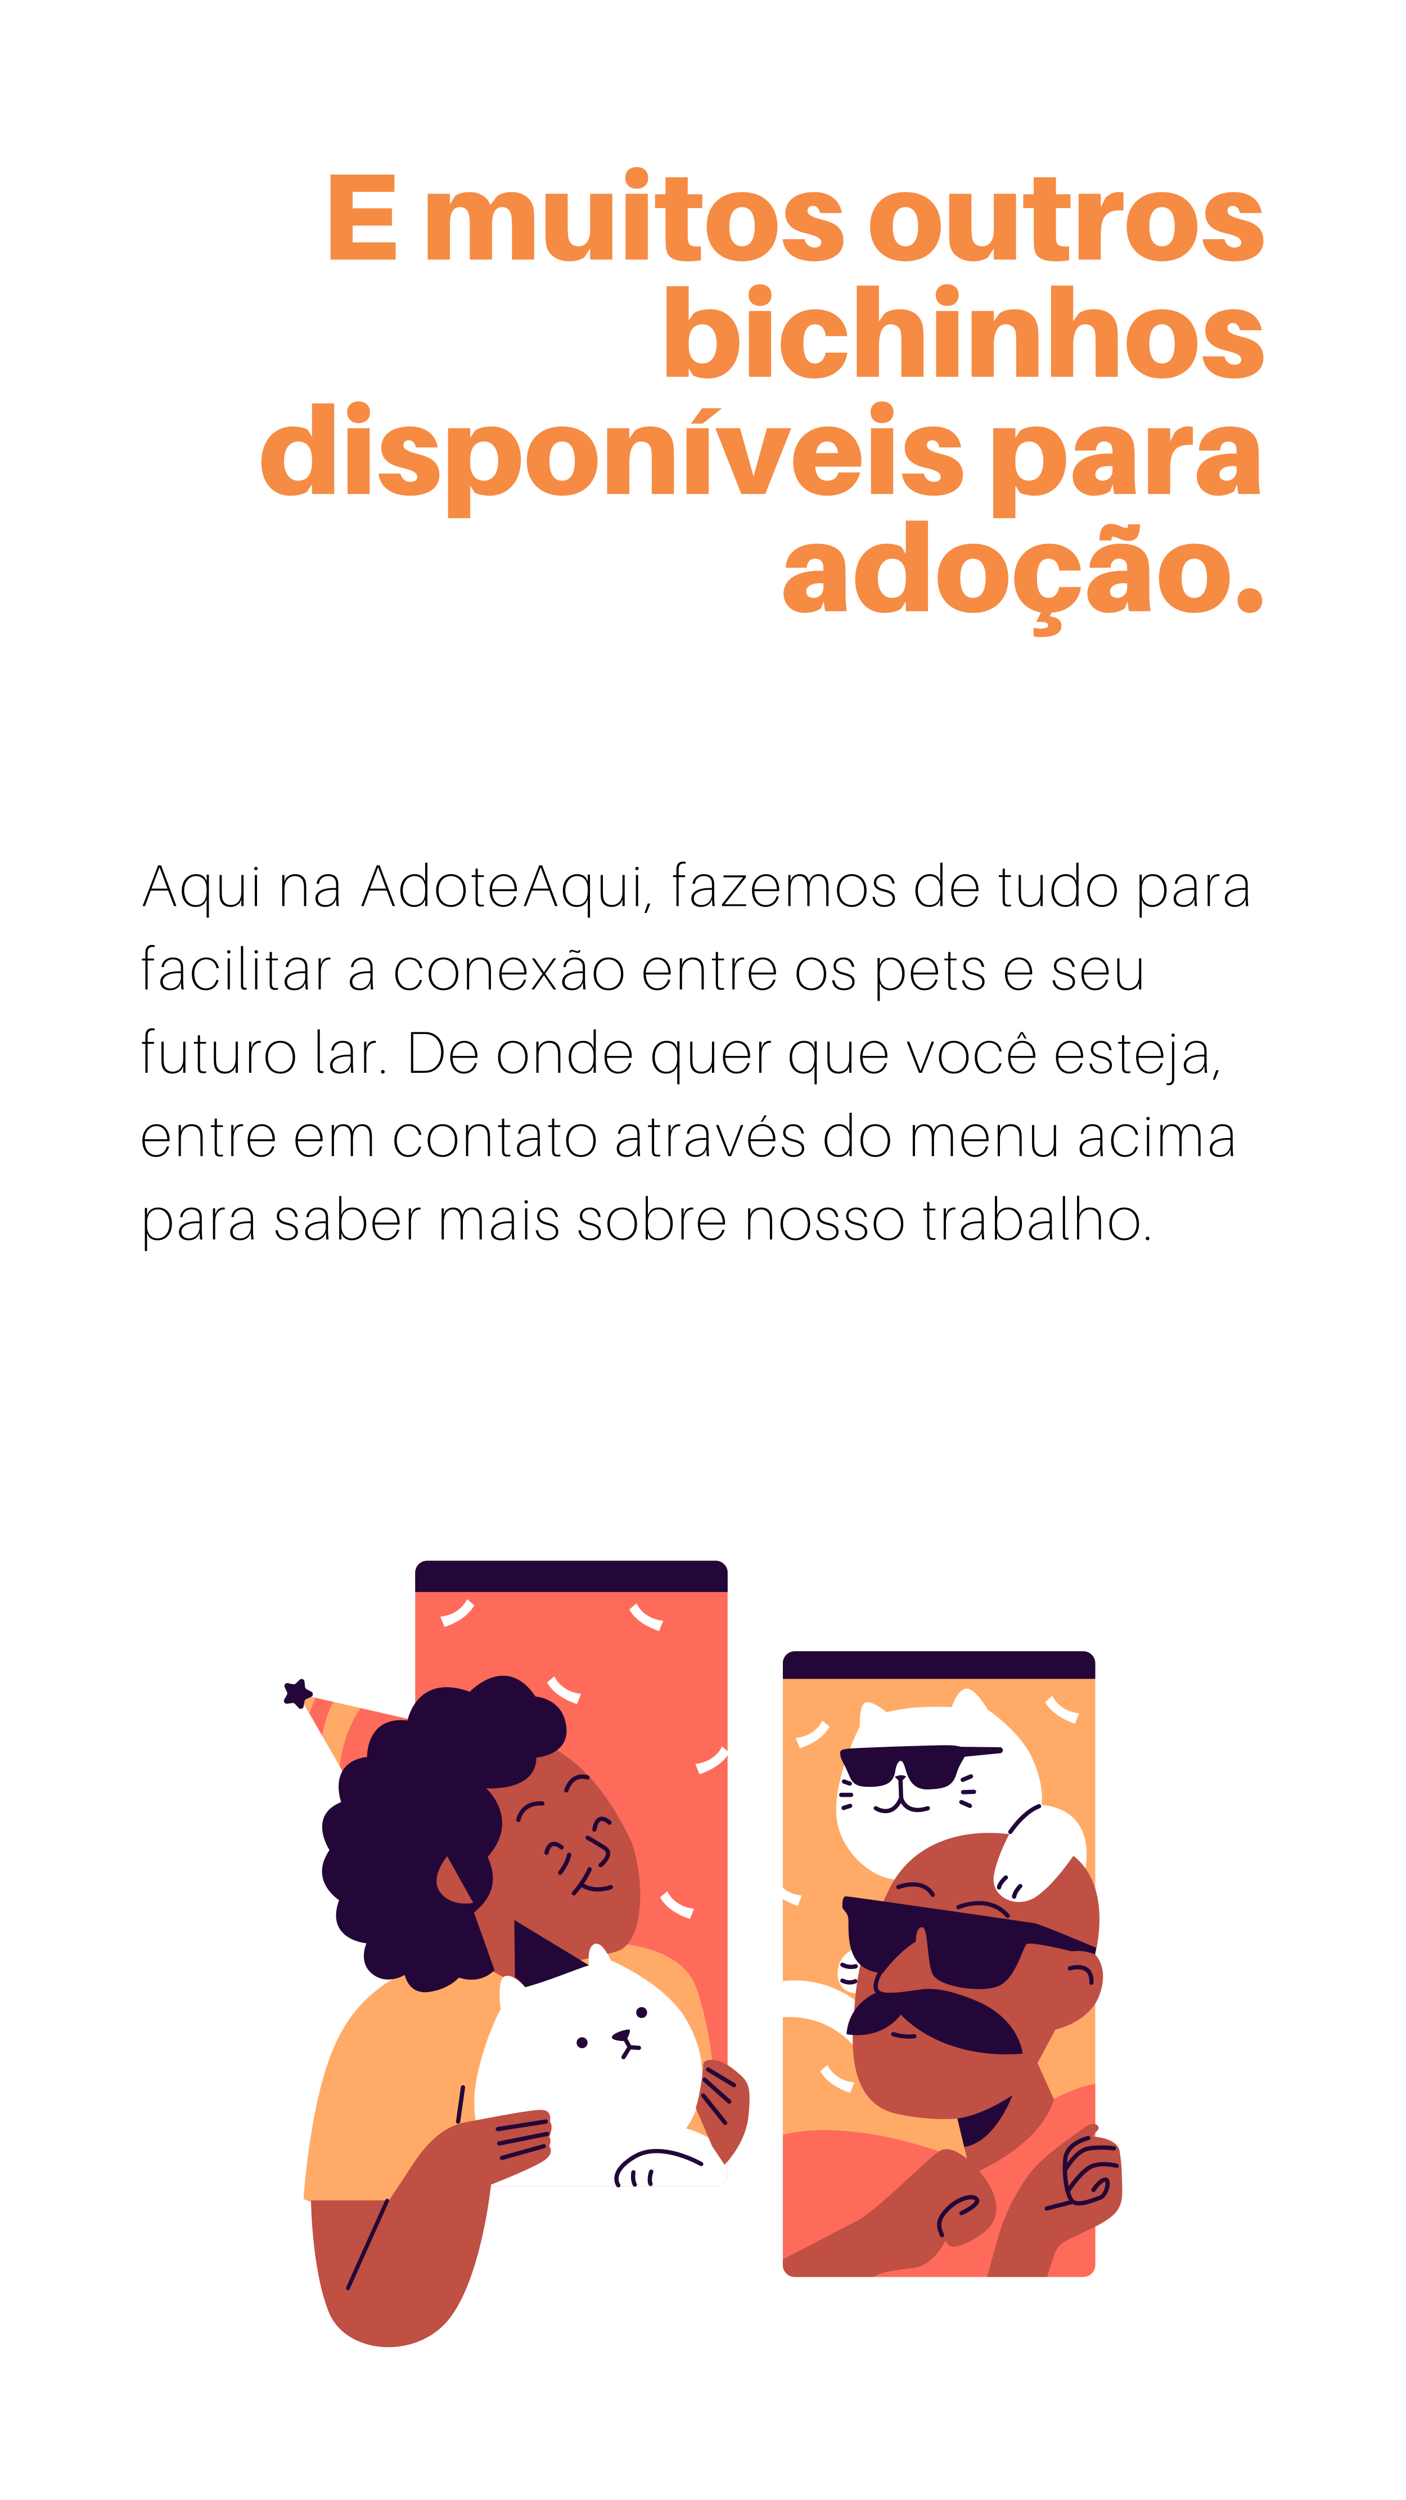 <svg xmlns="http://www.w3.org/2000/svg" xmlns:xlink="http://www.w3.org/1999/xlink" width="810" viewBox="0 0 810 1440" height="1440" version="1.0"><defs><g id="d"><path d="M 43.234 -9.938 L 18.457 -9.938 L 18.457 -19.594 L 41.105 -19.594 L 41.105 -29.535 L 18.457 -29.535 L 18.457 -39.047 L 42.527 -39.047 L 42.527 -48.988 L 5.68 -48.988 L 5.68 0 L 43.234 0 Z M 43.234 -9.938"/></g><g id="f"><path d="M 64.82 -29.32 C 63.965 -34.504 59.707 -38.906 52.109 -38.906 C 48.633 -38.906 46.289 -38.125 43.945 -36.703 L 39.969 -31.523 C 38.336 -35.711 34.289 -38.906 27.828 -38.906 C 24.352 -38.906 22.008 -38.125 19.664 -36.703 L 16.613 -31.805 L 16.613 -37.91 L 3.832 -37.91 L 3.832 0 L 16.613 0 L 16.613 -20.02 C 16.613 -26.48 18.246 -30.242 22.363 -30.242 C 25.699 -30.242 27.402 -28.113 27.828 -24.492 C 28.043 -22.578 28.113 -20.516 28.113 -19.312 L 28.113 0 L 40.895 0 L 40.895 -20.02 C 40.895 -26.48 42.527 -30.242 46.645 -30.242 C 49.98 -30.242 51.684 -28.113 52.109 -24.492 C 52.324 -22.578 52.395 -20.516 52.395 -19.312 L 52.395 0 L 65.172 0 L 65.172 -22.152 C 65.172 -25.203 65.102 -27.402 64.82 -29.32 Z M 64.82 -29.32"/></g><g id="g"><path d="M 41.602 -37.91 L 28.824 -37.91 L 28.824 -16.473 C 28.824 -11.43 26.41 -7.668 22.363 -7.668 C 18.316 -7.668 16.613 -9.797 16.188 -13.418 C 15.973 -15.336 15.902 -17.395 15.902 -18.602 L 15.902 -37.91 L 3.125 -37.91 L 3.125 -15.762 C 3.125 -12.707 3.195 -10.508 3.48 -8.59 C 4.332 -3.406 9.086 0.992 16.898 0.992 C 20.375 0.992 23.074 0.215 25.418 -1.207 L 28.824 -6.391 L 28.824 0 L 41.602 0 Z M 41.602 -37.91"/></g><g id="h"><path d="M 10.223 -53.316 C 6.246 -53.316 3.621 -50.902 3.621 -47.07 C 3.621 -43.234 6.246 -40.82 10.223 -40.82 C 14.199 -40.82 16.824 -43.234 16.824 -47.07 C 16.824 -50.902 14.199 -53.316 10.223 -53.316 Z M 16.613 0 L 16.613 -37.91 L 3.832 -37.91 L 3.832 0 Z M 16.613 0"/></g><g id="i"><path d="M 19.168 -29.676 L 27.547 -29.676 L 27.547 -37.629 L 19.168 -37.629 L 19.168 -47.426 L 6.391 -47.426 L 6.391 -37.629 L 0.355 -37.629 L 0.355 -29.676 L 6.391 -29.676 L 6.391 -13.844 C 6.391 -11.715 6.391 -9.938 6.531 -7.738 C 6.957 -1.918 9.797 0.992 19.238 0.992 C 21.938 0.992 24.281 0.781 26.766 0.355 L 26.766 -7.598 C 20.73 -7.312 19.523 -8.164 19.238 -12 C 19.168 -12.992 19.168 -14.41 19.168 -15.691 Z M 19.168 -29.676"/></g><g id="j"><path d="M 22.078 -38.906 C 9.656 -38.906 1.703 -31.168 1.703 -18.957 C 1.703 -6.816 9.656 0.992 22.078 0.992 C 34.504 0.992 42.453 -6.816 42.453 -18.957 C 42.453 -31.168 34.504 -38.906 22.078 -38.906 Z M 22.078 -7.668 C 17.535 -7.668 14.766 -11.43 14.766 -18.957 C 14.766 -26.551 17.535 -30.242 22.078 -30.242 C 26.625 -30.242 29.391 -26.551 29.391 -18.957 C 29.391 -11.43 26.625 -7.668 22.078 -7.668 Z M 22.078 -7.668"/></g><g id="k"><path d="M 19.453 -38.906 C 9.371 -38.906 2.84 -34.219 2.84 -26.695 C 2.84 -20.234 7.172 -16.898 14.41 -15.191 C 21.156 -13.633 23.57 -12.281 23.57 -9.867 C 23.57 -7.879 21.797 -6.957 19.523 -6.957 C 16.824 -6.957 14.555 -8.875 13.844 -11.785 L 1.277 -11.785 C 2.273 -3.266 9.301 0.992 19.594 0.992 C 28.754 0.992 36.348 -2.77 36.348 -10.863 C 36.348 -18.176 31.449 -21.156 24.562 -22.859 C 17.324 -24.637 15.617 -26.055 15.617 -28.184 C 15.617 -29.816 16.898 -30.953 18.672 -30.953 C 20.945 -30.953 22.223 -29.465 22.789 -26.836 L 35.355 -26.836 C 34.363 -33.723 28.895 -38.906 19.453 -38.906 Z M 19.453 -38.906"/></g><g id="l"><path d="M 26.766 -38.906 C 24.352 -38.906 21.371 -37.84 19.312 -35.57 L 16.613 -30.242 L 16.613 -37.91 L 3.832 -37.91 L 3.832 0 L 16.613 0 L 16.613 -13.914 C 16.613 -25.344 20.09 -28.895 29.676 -28.258 L 29.676 -38.691 C 28.754 -38.836 27.973 -38.906 26.766 -38.906 Z M 26.766 -38.906"/></g><g id="m"><path d="M 29.109 -38.906 C 25.273 -38.906 21.582 -38.125 19.453 -36.562 L 16.613 -32.375 L 16.613 -52.18 L 3.832 -52.18 L 3.832 0 L 16.613 0 L 16.613 -4.898 L 19.098 -0.852 C 21.016 0.285 24.707 0.992 27.828 0.992 C 37.555 0.992 45.793 -6.32 45.793 -19.809 C 45.793 -31.023 39.402 -38.906 29.109 -38.906 Z M 24.352 -7.668 C 20.516 -7.668 16.613 -10.223 16.613 -17.82 L 16.613 -19.453 C 16.613 -27.402 20.02 -30.242 24.707 -30.242 C 29.18 -30.242 32.73 -26.27 32.73 -19.168 C 32.73 -11.43 29.32 -7.668 24.352 -7.668 Z M 24.352 -7.668"/></g><g id="n"><path d="M 21.652 -38.906 C 10.508 -38.906 1.703 -31.594 1.703 -18.531 C 1.703 -6.035 9.938 0.992 20.801 0.992 C 31.098 0.992 38.691 -4.117 40.113 -13.914 L 27.547 -13.914 C 26.836 -9.797 24.422 -7.668 21.512 -7.668 C 17.18 -7.668 14.766 -11.219 14.766 -19.312 C 14.766 -26.625 17.109 -30.242 21.371 -30.242 C 24.562 -30.242 27.051 -28.398 27.617 -23.43 L 39.969 -23.43 C 39.613 -31.949 32.801 -38.906 21.652 -38.906 Z M 21.652 -38.906"/></g><g id="o"><path d="M 41.957 -28.609 C 40.965 -35.215 36.348 -38.906 28.539 -38.906 C 25.062 -38.906 22.363 -38.125 20.02 -36.703 L 16.613 -32.02 L 16.613 -52.535 L 3.832 -52.535 L 3.832 0 L 16.613 0 L 16.613 -17.891 C 16.613 -26.48 19.383 -30.242 23.285 -30.242 C 27.121 -30.242 29.109 -28.113 29.391 -24.492 C 29.535 -22.578 29.535 -20.516 29.535 -19.312 L 29.535 0 L 42.312 0 L 42.312 -21.441 C 42.312 -24.492 42.242 -26.695 41.957 -28.609 Z M 41.957 -28.609"/></g><g id="p"><path d="M 41.957 -28.609 C 40.965 -35.215 36.348 -38.906 28.539 -38.906 C 25.062 -38.906 22.363 -38.125 20.02 -36.703 L 16.613 -32.02 L 16.613 -37.91 L 3.832 -37.91 L 3.832 0 L 16.613 0 L 16.613 -17.891 C 16.613 -26.48 19.383 -30.242 23.285 -30.242 C 27.121 -30.242 29.109 -28.113 29.391 -24.492 C 29.535 -22.578 29.535 -20.516 29.535 -19.312 L 29.535 0 L 42.312 0 L 42.312 -21.441 C 42.312 -24.492 42.242 -26.695 41.957 -28.609 Z M 41.957 -28.609"/></g><g id="q"><path d="M 43.66 -52.18 L 30.883 -52.18 L 30.883 -33.012 L 28.398 -37.059 C 26.48 -38.195 22.789 -38.906 19.664 -38.906 C 9.938 -38.906 1.703 -31.594 1.703 -18.105 C 1.703 -6.887 8.094 0.992 18.387 0.992 C 22.223 0.992 25.914 0.215 28.043 -1.348 L 30.883 -5.539 L 30.883 0 L 43.66 0 Z M 22.789 -7.668 C 18.316 -7.668 14.766 -11.645 14.766 -18.742 C 14.766 -26.48 18.176 -30.242 23.145 -30.242 C 26.977 -30.242 30.883 -27.688 30.883 -20.09 L 30.883 -18.457 C 30.883 -10.508 27.477 -7.668 22.789 -7.668 Z M 22.789 -7.668"/></g><g id="r"><path d="M 29.109 -38.906 C 25.273 -38.906 21.582 -38.125 19.453 -36.562 L 16.613 -32.375 L 16.613 -37.91 L 3.832 -37.91 L 3.832 13.914 L 16.613 13.914 L 16.613 -4.898 L 19.098 -0.852 C 21.016 0.285 24.707 0.992 27.828 0.992 C 37.555 0.992 45.793 -6.32 45.793 -19.809 C 45.793 -31.023 39.402 -38.906 29.109 -38.906 Z M 24.352 -7.668 C 20.516 -7.668 16.613 -10.223 16.613 -17.82 L 16.613 -19.453 C 16.613 -27.402 20.02 -30.242 24.707 -30.242 C 29.18 -30.242 32.73 -26.27 32.73 -19.168 C 32.73 -11.43 29.32 -7.668 24.352 -7.668 Z M 24.352 -7.668"/></g><g id="s"><path d="M 13.203 -40.539 L 24.211 -49.414 L 12.852 -49.414 L 6.391 -40.539 Z M 16.613 0 L 16.613 -37.91 L 3.832 -37.91 L 3.832 0 Z M 16.613 0"/></g><g id="t"><path d="M 43.734 -37.91 L 29.746 -37.91 L 22.008 -10.152 L 14.199 -37.91 L 0 -37.91 L 14.98 0 L 28.754 0 Z M 43.734 -37.91"/></g><g id="u"><path d="M 40.965 -19.453 C 40.965 -29.25 34.574 -38.906 21.938 -38.906 C 9.301 -38.906 1.703 -29.891 1.703 -18.812 C 1.703 -5.465 10.367 0.992 21.227 0.992 C 30.953 0.992 38.055 -3.832 40.254 -12.426 L 27.688 -12.426 C 27.191 -9.512 24.992 -7.668 21.371 -7.668 C 17.75 -7.668 14.98 -9.441 14.34 -15.762 L 40.75 -15.762 C 40.895 -17.039 40.965 -18.316 40.965 -19.453 Z M 21.297 -30.242 C 24.707 -30.242 26.906 -28.043 27.617 -23.57 L 14.766 -23.57 C 15.617 -28.258 17.961 -30.242 21.297 -30.242 Z M 21.297 -30.242"/></g><g id="v"><path d="M 26.055 0 L 38.551 0 C 37.98 -4.188 37.84 -6.746 37.84 -9.586 L 37.84 -20.234 C 37.84 -22.578 37.77 -24.777 37.629 -26.695 C 37.059 -33.582 32.941 -38.906 20.945 -38.906 C 11.359 -38.906 3.48 -33.863 3.406 -24.992 L 15.477 -25.062 C 15.691 -28.328 17.395 -30.242 20.375 -30.242 C 23.145 -30.242 24.707 -28.539 24.918 -26.625 C 25.062 -25.418 25.062 -24.637 25.062 -23.855 L 25.062 -23.285 L 22.648 -23.285 C 9.797 -23.285 2.129 -18.316 2.129 -10.223 C 2.129 -2.91 8.023 0.992 14.27 0.992 C 17.75 0.992 20.945 0.141 23.641 -1.562 L 25.203 -5.539 Z M 19.523 -7.668 C 16.969 -7.668 15.191 -8.945 15.191 -11.219 C 15.191 -14.98 19.312 -16.473 25.062 -16.043 L 25.062 -13.559 C 25.062 -9.586 22.078 -7.668 19.523 -7.668 Z M 19.523 -7.668"/></g><g id="w"><path d="M 27.547 -13.914 C 26.836 -9.797 24.422 -7.668 21.512 -7.668 C 17.18 -7.668 14.766 -11.219 14.766 -19.312 C 14.766 -26.625 17.109 -30.242 21.371 -30.242 C 24.562 -30.242 27.051 -28.398 27.617 -23.43 L 39.969 -23.43 C 39.613 -31.949 32.801 -38.906 21.652 -38.906 C 10.508 -38.906 1.703 -31.594 1.703 -18.531 C 1.703 -7.527 8.094 -0.781 17.039 0.711 L 14.34 6.246 C 19.664 5.895 21.227 6.672 21.227 8.094 C 21.227 9.371 20.02 10.012 16.969 10.012 C 16.043 10.012 14.625 9.938 12.852 9.512 L 12.852 14.484 C 14.199 14.84 15.477 14.91 16.898 14.91 C 23.43 14.91 28.895 13.348 28.895 8.449 C 28.895 5.254 26.625 3.48 22.152 2.98 L 23.145 0.922 C 32.23 0.141 38.836 -4.898 40.113 -13.914 Z M 27.547 -13.914"/></g><g id="x"><path d="M 17.039 -42.953 C 17.605 -42.953 18.531 -42.598 20.234 -41.887 C 22.859 -40.75 23.996 -40.539 26.055 -40.539 C 30.457 -40.539 32.445 -43.449 32.445 -50.051 L 25.629 -50.051 C 25.629 -48.488 25.344 -47.852 24.562 -47.852 C 23.996 -47.852 23.074 -48.133 21.371 -48.914 C 18.812 -50.051 17.605 -50.266 15.547 -50.266 C 11.145 -50.266 9.16 -47.355 9.16 -40.75 L 15.973 -40.75 C 15.973 -42.312 16.258 -42.953 17.039 -42.953 Z M 26.055 0 L 38.551 0 C 37.98 -4.188 37.84 -6.746 37.84 -9.586 L 37.84 -20.234 C 37.84 -22.578 37.77 -24.777 37.629 -26.695 C 37.059 -33.582 32.941 -38.906 20.945 -38.906 C 11.359 -38.906 3.48 -33.863 3.406 -24.992 L 15.477 -25.062 C 15.691 -28.328 17.395 -30.242 20.375 -30.242 C 23.145 -30.242 24.707 -28.539 24.918 -26.625 C 25.062 -25.418 25.062 -24.637 25.062 -23.855 L 25.062 -23.285 L 22.648 -23.285 C 9.797 -23.285 2.129 -18.316 2.129 -10.223 C 2.129 -2.91 8.023 0.992 14.27 0.992 C 17.75 0.992 20.945 0.141 23.641 -1.562 L 25.203 -5.539 Z M 19.523 -7.668 C 16.969 -7.668 15.191 -8.945 15.191 -11.219 C 15.191 -14.98 19.312 -16.473 25.062 -16.043 L 25.062 -13.559 C 25.062 -9.586 22.078 -7.668 19.523 -7.668 Z M 19.523 -7.668"/></g><g id="y"><path d="M 9.938 -13.203 C 5.75 -13.203 2.84 -10.293 2.84 -6.105 C 2.84 -1.918 5.75 0.992 9.938 0.992 C 14.129 0.992 17.039 -1.918 17.039 -6.105 C 17.039 -10.293 14.129 -13.203 9.938 -13.203 Z M 9.938 -13.203"/></g><g id="z"><path d="M 15.875 -8.941 L 19.242 0 L 20.637 0 L 11.797 -23.457 L 10.098 -23.457 L 1.156 0 L 2.551 0 L 5.848 -8.941 Z M 6.289 -10.062 L 10.914 -22.406 L 15.469 -10.062 Z M 6.289 -10.062"/></g><g id="A"><path d="M 16.66 -18.121 L 15.367 -18.121 L 15.367 -14.211 L 14.312 -16.352 C 12.988 -17.781 11.391 -18.395 9.316 -18.395 C 4.93 -18.395 1.02 -15.195 1.02 -8.805 C 1.02 -3.398 4.047 0.477 8.875 0.477 C 11.152 0.477 12.816 -0.137 14.277 -1.77 L 15.367 -3.875 L 15.367 6.664 L 16.66 6.664 Z M 15.367 -7.922 L 15.332 -8.297 C 15.332 -2.582 12.41 -0.613 9.008 -0.613 C 4.727 -0.613 2.449 -4.453 2.449 -8.977 C 2.449 -14.008 5.305 -17.305 9.316 -17.305 C 12.07 -17.305 15.332 -15.57 15.332 -10.027 L 15.367 -10.266 Z M 15.367 -7.922"/></g><g id="B"><path d="M 15.98 -17.918 L 14.688 -17.918 L 14.688 -7.988 C 14.688 -2.891 11.832 -0.645 8.668 -0.645 C 5.508 -0.645 3.91 -2.516 3.57 -5.305 C 3.469 -6.223 3.434 -7.039 3.434 -8.125 L 3.434 -17.918 L 2.141 -17.918 L 2.141 -7.785 C 2.141 -6.324 2.176 -5.711 2.277 -4.793 C 2.688 -1.562 4.863 0.477 8.5 0.477 C 10.605 0.477 12.477 -0.305 13.871 -1.973 L 14.688 -3.84 L 14.688 0 L 15.98 0 Z M 15.98 -17.918"/></g><g id="C"><path d="M 3.094 -22.641 C 2.551 -22.641 2.109 -22.199 2.109 -21.656 C 2.109 -21.113 2.551 -20.672 3.094 -20.672 C 3.637 -20.672 4.078 -21.113 4.078 -21.656 C 4.078 -22.199 3.637 -22.641 3.094 -22.641 Z M 3.738 0 L 3.738 -17.918 L 2.449 -17.918 L 2.449 0 Z M 3.738 0"/></g><g id="E"><path d="M 16.148 -12.953 C 15.809 -16.352 13.633 -18.395 9.926 -18.395 C 7.82 -18.395 5.914 -17.645 4.555 -15.945 L 3.738 -14.074 L 3.738 -17.918 L 2.449 -17.918 L 2.449 0 L 3.738 0 L 3.738 -9.926 C 3.738 -15.062 6.629 -17.27 9.793 -17.27 C 13.02 -17.27 14.551 -15.367 14.855 -12.578 C 14.957 -11.66 14.992 -10.879 14.992 -9.688 L 14.992 0 L 16.285 0 L 16.285 -9.996 C 16.285 -11.457 16.25 -12.035 16.148 -12.953 Z M 16.148 -12.953"/></g><g id="F"><path d="M 13.633 0 L 14.957 0 C 14.754 -2.277 14.652 -3.605 14.652 -5.473 L 14.652 -11.32 C 14.652 -12.207 14.652 -12.781 14.586 -13.668 C 14.312 -16.66 12.41 -18.395 8.703 -18.395 C 5.066 -18.395 2.449 -16.047 2.211 -12.852 L 3.535 -12.852 C 3.91 -15.98 6.223 -17.305 8.703 -17.305 C 11.523 -17.305 13.09 -15.945 13.293 -13.531 C 13.359 -12.781 13.359 -12.07 13.359 -11.254 L 13.359 -10.438 L 12.207 -10.438 C 6.254 -10.438 1.496 -8.566 1.496 -4.418 C 1.496 -1.191 3.738 0.477 7.105 0.477 C 9.348 0.477 11.32 -0.375 12.547 -2.109 L 13.395 -3.91 Z M 7.41 -0.613 C 4.418 -0.613 2.922 -2.074 2.922 -4.488 C 2.922 -8.328 8.195 -9.688 13.359 -9.348 L 13.359 -7.039 C 13.359 -3.57 10.98 -0.613 7.41 -0.613 Z M 7.41 -0.613"/></g><g id="G"><path d="M 16.625 -24.988 L 15.332 -24.988 L 15.332 -14.277 L 14.312 -16.352 C 12.988 -17.781 11.391 -18.395 9.316 -18.395 C 4.93 -18.395 1.02 -15.195 1.02 -8.805 C 1.02 -3.398 4.047 0.477 8.875 0.477 C 11.152 0.477 12.816 -0.137 14.277 -1.77 L 15.332 -3.809 L 15.332 0 L 16.625 0 Z M 9.008 -0.613 C 4.727 -0.613 2.449 -4.453 2.449 -8.977 C 2.449 -14.008 5.305 -17.305 9.316 -17.305 C 12.07 -17.305 15.332 -15.57 15.332 -10.027 L 15.332 -8.297 C 15.332 -2.582 12.41 -0.613 9.008 -0.613 Z M 9.008 -0.613"/></g><g id="H"><path d="M 9.555 -18.395 C 4.25 -18.395 1.02 -14.484 1.02 -8.941 C 1.02 -3.434 4.25 0.477 9.555 0.477 C 14.855 0.477 18.086 -3.434 18.086 -8.941 C 18.086 -14.484 14.855 -18.395 9.555 -18.395 Z M 9.555 -0.613 C 5.746 -0.613 2.449 -3.398 2.449 -8.941 C 2.449 -14.516 5.746 -17.305 9.555 -17.305 C 13.359 -17.305 16.691 -14.516 16.691 -8.941 C 16.691 -3.398 13.359 -0.613 9.555 -0.613 Z M 9.555 -0.613"/></g><g id="I"><path d="M 4.418 -2.789 C 4.387 -3.266 4.387 -3.707 4.387 -4.59 L 4.387 -16.762 L 7.852 -16.762 L 7.852 -17.781 L 4.387 -17.781 L 4.387 -21.59 L 3.094 -21.59 L 3.094 -17.781 L 0.883 -17.781 L 0.883 -16.762 L 3.094 -16.762 L 3.094 -4.656 C 3.094 -3.637 3.094 -3.027 3.16 -2.277 C 3.297 -0.543 4.215 0.238 5.984 0.238 C 6.629 0.238 7.344 0.203 7.887 0.137 L 7.887 -0.883 C 5.336 -0.512 4.555 -1.02 4.418 -2.789 Z M 4.418 -2.789"/></g><g id="J"><path d="M 16.691 -9.453 C 16.691 -14.109 14.211 -18.395 9.145 -18.395 C 4.59 -18.395 1.02 -14.688 1.02 -9.008 C 1.02 -2.719 4.555 0.477 8.84 0.477 C 12.309 0.477 15.434 -1.531 16.422 -5.574 L 15.094 -5.574 C 14.211 -2.176 11.629 -0.613 8.906 -0.613 C 5.781 -0.613 2.582 -2.789 2.379 -8.602 L 16.66 -8.602 C 16.691 -9.043 16.691 -9.281 16.691 -9.453 Z M 9.078 -17.305 C 12.102 -17.305 15.164 -15.266 15.367 -9.723 L 2.379 -9.723 C 2.582 -14.855 5.949 -17.305 9.078 -17.305 Z M 9.078 -17.305"/></g><g id="K"><path d="M 2.922 -1.258 L 2.891 -1.461 L 1.531 -1.461 L -0.305 3.977 L 0.852 3.977 Z M 2.922 -1.258"/></g><g id="L"><path d="M 4.113 -22.098 C 4.316 -23.832 5.508 -24.922 8.059 -24.344 L 8.059 -25.465 C 7.445 -25.602 7.039 -25.633 6.359 -25.633 C 4.625 -25.633 3.059 -24.547 2.82 -22.199 C 2.754 -21.52 2.754 -20.84 2.754 -20.297 L 2.754 -17.781 L 0.816 -17.781 L 0.816 -16.691 L 2.754 -16.691 L 2.754 0 L 4.047 0 L 4.047 -16.691 L 7.719 -16.691 L 7.719 -17.781 L 4.047 -17.781 L 4.047 -20.363 C 4.047 -20.875 4.047 -21.418 4.113 -22.098 Z M 4.113 -22.098"/></g><g id="M"><path d="M 14.449 -1.055 L 2.074 -1.055 L 14.312 -16.59 L 14.312 -17.68 L 1.395 -17.68 L 1.395 -16.559 L 12.715 -16.559 L 0.512 -1.02 L 0.512 0 L 14.449 0 Z M 14.449 -1.055"/></g><g id="N"><path d="M 25.465 -13.156 C 25.09 -16.422 23.289 -18.395 20.059 -18.395 C 18.258 -18.395 16.727 -17.746 15.57 -16.387 L 14.383 -14.074 C 13.77 -16.793 12.035 -18.395 9.145 -18.395 C 7.344 -18.395 5.781 -17.746 4.625 -16.387 L 3.738 -14.414 L 3.738 -17.918 L 2.449 -17.918 L 2.449 0 L 3.738 0 L 3.738 -9.926 C 3.738 -15.129 6.051 -17.305 8.84 -17.305 C 11.559 -17.305 12.918 -15.504 13.258 -12.715 C 13.359 -11.797 13.395 -10.98 13.395 -9.621 L 13.395 0 L 14.688 0 L 14.688 -9.926 C 14.688 -15.129 16.965 -17.305 19.785 -17.305 C 22.508 -17.305 23.867 -15.504 24.172 -12.715 C 24.273 -11.797 24.309 -10.98 24.309 -9.621 L 24.309 0 L 25.602 0 L 25.602 -10.199 C 25.602 -11.66 25.566 -12.238 25.465 -13.156 Z M 25.465 -13.156"/></g><g id="O"><path d="M 7.41 -18.395 C 4.047 -18.395 1.699 -16.352 1.699 -13.465 C 1.699 -10.402 4.184 -9.215 7.105 -8.5 C 11.082 -7.547 12.477 -6.527 12.477 -4.25 C 12.477 -1.871 10.301 -0.613 7.719 -0.613 C 4.965 -0.613 2.754 -1.836 2.211 -5.305 L 0.883 -5.305 C 1.324 -1.223 4.184 0.477 7.617 0.477 C 11.184 0.477 13.805 -1.324 13.805 -4.316 C 13.805 -7.344 11.762 -8.703 7.648 -9.656 C 4.895 -10.301 3.027 -11.219 3.027 -13.566 C 3.027 -15.91 4.965 -17.305 7.344 -17.305 C 10.062 -17.305 11.629 -15.875 12.309 -12.988 L 13.633 -12.988 C 13.156 -16.047 11.219 -18.395 7.41 -18.395 Z M 7.41 -18.395"/></g><g id="P"><path d="M 10.199 -18.395 C 7.922 -18.395 6.254 -17.781 4.793 -16.148 L 3.738 -14.145 L 3.738 -18.121 L 2.449 -18.121 L 2.449 6.664 L 3.738 6.664 L 3.738 -3.672 L 4.758 -1.562 C 6.086 -0.137 7.684 0.477 9.758 0.477 C 14.145 0.477 18.051 -2.719 18.051 -9.145 C 18.051 -14.516 15.027 -18.395 10.199 -18.395 Z M 9.758 -0.613 C 7.004 -0.613 3.738 -2.348 3.738 -7.887 L 3.738 -9.656 C 3.738 -15.332 6.664 -17.305 10.062 -17.305 C 14.348 -17.305 16.625 -13.496 16.625 -8.941 C 16.625 -3.91 13.77 -0.613 9.758 -0.613 Z M 9.758 -0.613"/></g><g id="Q"><path d="M 8.328 -18.395 C 6.867 -18.395 5.574 -17.68 4.691 -16.453 L 3.738 -14.277 L 3.738 -17.918 L 2.449 -17.918 L 2.449 0 L 3.738 0 L 3.738 -9.926 C 3.738 -15.367 6.016 -17.477 9.246 -17.238 L 9.246 -18.289 C 8.977 -18.359 8.668 -18.395 8.328 -18.395 Z M 8.328 -18.395"/></g><g id="R"><path d="M 9.281 -18.395 C 4.793 -18.395 1.02 -14.824 1.02 -8.941 C 1.02 -2.855 4.555 0.477 8.977 0.477 C 12.715 0.477 15.641 -1.699 16.387 -5.441 L 15.062 -5.441 C 14.414 -2.312 11.969 -0.613 9.078 -0.613 C 5.676 -0.613 2.449 -3.297 2.449 -9.145 C 2.449 -14.688 5.984 -17.34 9.215 -17.34 C 12.547 -17.34 14.617 -15.402 15.23 -12.238 L 16.559 -12.238 C 16.012 -15.91 13.258 -18.395 9.281 -18.395 Z M 9.281 -18.395"/></g><g id="S"><path d="M 3.637 -24.988 L 2.348 -24.988 L 2.348 -4.316 C 2.348 -3.129 2.348 -2.516 2.379 -1.836 C 2.449 -0.273 3.266 0.172 4.387 0.172 C 4.793 0.172 5.234 0.172 5.645 0.066 L 5.645 -0.953 C 4.184 -0.781 3.738 -1.055 3.672 -2.176 C 3.637 -2.688 3.637 -3.332 3.637 -4.352 Z M 3.637 -24.988"/></g><g id="T"><path d="M 7.957 -9.043 L 14.277 -17.918 L 12.75 -17.918 L 7.242 -9.895 L 1.836 -17.918 L 0.305 -17.918 L 6.426 -9.008 L 0.035 0 L 1.562 0 L 7.207 -8.16 L 12.75 0 L 14.312 0 Z M 7.957 -9.043"/></g><g id="U"><path d="M 6.969 -21.859 C 7.277 -21.859 7.719 -21.758 8.535 -21.488 C 9.453 -21.18 9.961 -21.043 10.539 -21.043 C 11.422 -21.043 11.898 -21.555 11.898 -22.676 L 11.051 -22.676 C 11.051 -22.168 10.844 -21.961 10.504 -21.961 C 10.199 -21.961 9.758 -22.098 8.941 -22.371 C 8.023 -22.676 7.512 -22.812 6.969 -22.812 C 6.086 -22.812 5.609 -22.301 5.609 -21.18 L 6.426 -21.18 C 6.426 -21.691 6.629 -21.859 6.969 -21.859 Z M 13.633 0 L 14.957 0 C 14.754 -2.277 14.652 -3.605 14.652 -5.473 L 14.652 -11.32 C 14.652 -12.207 14.652 -12.781 14.586 -13.668 C 14.312 -16.66 12.41 -18.395 8.703 -18.395 C 5.066 -18.395 2.449 -16.047 2.211 -12.852 L 3.535 -12.852 C 3.91 -15.98 6.223 -17.305 8.703 -17.305 C 11.523 -17.305 13.09 -15.945 13.293 -13.531 C 13.359 -12.781 13.359 -12.07 13.359 -11.254 L 13.359 -10.438 L 12.207 -10.438 C 6.254 -10.438 1.496 -8.566 1.496 -4.418 C 1.496 -1.191 3.738 0.477 7.105 0.477 C 9.348 0.477 11.32 -0.375 12.547 -2.109 L 13.395 -3.91 Z M 7.41 -0.613 C 4.418 -0.613 2.922 -2.074 2.922 -4.488 C 2.922 -8.328 8.195 -9.688 13.359 -9.348 L 13.359 -7.039 C 13.359 -3.57 10.98 -0.613 7.41 -0.613 Z M 7.41 -0.613"/></g><g id="V"><path d="M 2.379 -1.633 C 1.801 -1.633 1.324 -1.191 1.324 -0.578 C 1.324 0.035 1.801 0.477 2.379 0.477 C 2.992 0.477 3.434 0.035 3.434 -0.578 C 3.434 -1.191 2.992 -1.633 2.379 -1.633 Z M 2.379 -1.633"/></g><g id="W"><path d="M 12.781 -23.391 C 11.832 -23.457 11.289 -23.457 10.164 -23.457 L 3.297 -23.457 L 3.297 0 L 10.133 0 C 11.254 0 11.934 0 13.121 -0.137 C 16.828 -0.578 22.062 -3.945 22.062 -11.863 C 22.062 -19.855 16.828 -23.016 12.781 -23.391 Z M 12.953 -1.293 C 11.934 -1.156 11.184 -1.121 10.062 -1.121 L 4.59 -1.121 L 4.59 -22.336 L 10.133 -22.336 C 11.355 -22.336 11.934 -22.336 12.68 -22.234 C 16.453 -21.828 20.637 -18.699 20.637 -11.863 C 20.637 -5.203 16.727 -1.77 12.953 -1.293 Z M 12.953 -1.293"/></g><g id="X"><path d="M 16.047 -17.918 L 14.652 -17.918 L 8.227 -0.984 L 1.801 -17.918 L 0.34 -17.918 L 7.344 0 L 9.043 0 Z M 16.047 -17.918"/></g><g id="Y"><path d="M 7.242 -19.719 L 8.875 -22.641 L 10.504 -19.719 L 11.66 -19.719 L 9.453 -23.457 L 8.363 -23.457 L 6.121 -19.719 Z M 16.691 -9.453 C 16.691 -14.109 14.211 -18.395 9.145 -18.395 C 4.59 -18.395 1.02 -14.688 1.02 -9.008 C 1.02 -2.719 4.555 0.477 8.84 0.477 C 12.309 0.477 15.434 -1.531 16.422 -5.574 L 15.094 -5.574 C 14.211 -2.176 11.629 -0.613 8.906 -0.613 C 5.781 -0.613 2.582 -2.789 2.379 -8.602 L 16.66 -8.602 C 16.691 -9.043 16.691 -9.281 16.691 -9.453 Z M 9.078 -17.305 C 12.102 -17.305 15.164 -15.266 15.367 -9.723 L 2.379 -9.723 C 2.582 -14.855 5.949 -17.305 9.078 -17.305 Z M 9.078 -17.305"/></g><g id="Z"><path d="M 2.855 -22.641 C 2.312 -22.641 1.902 -22.199 1.902 -21.656 C 1.902 -21.113 2.312 -20.672 2.855 -20.672 C 3.398 -20.672 3.84 -21.113 3.84 -21.656 C 3.84 -22.199 3.398 -22.641 2.855 -22.641 Z M 3.5 -17.918 L 2.211 -17.918 L 2.211 2.582 C 2.211 3.094 2.211 3.469 2.176 3.945 C 2.074 5.812 0.953 6.254 -0.918 5.949 L -0.918 7.039 C -0.477 7.105 -0.102 7.141 0.305 7.141 C 2.074 7.141 3.332 6.188 3.469 4.113 C 3.5 3.5 3.5 2.922 3.5 2.242 Z M 3.5 -17.918"/></g><g id="aa"><path d="M 9.246 -19.719 L 11.73 -23.457 L 10.336 -23.457 L 8.297 -19.719 Z M 16.691 -9.453 C 16.691 -14.109 14.211 -18.395 9.145 -18.395 C 4.59 -18.395 1.02 -14.688 1.02 -9.008 C 1.02 -2.719 4.555 0.477 8.84 0.477 C 12.309 0.477 15.434 -1.531 16.422 -5.574 L 15.094 -5.574 C 14.211 -2.176 11.629 -0.613 8.906 -0.613 C 5.781 -0.613 2.582 -2.789 2.379 -8.602 L 16.66 -8.602 C 16.691 -9.043 16.691 -9.281 16.691 -9.453 Z M 9.078 -17.305 C 12.102 -17.305 15.164 -15.266 15.367 -9.723 L 2.379 -9.723 C 2.582 -14.855 5.949 -17.305 9.078 -17.305 Z M 9.078 -17.305"/></g><g id="ab"><path d="M 10.199 -18.395 C 7.922 -18.395 6.254 -17.781 4.793 -16.148 L 3.738 -14.145 L 3.738 -24.988 L 2.449 -24.988 L 2.449 0 L 3.738 0 L 3.738 -3.672 L 4.758 -1.562 C 6.086 -0.137 7.684 0.477 9.758 0.477 C 14.145 0.477 18.051 -2.719 18.051 -9.145 C 18.051 -14.516 15.027 -18.395 10.199 -18.395 Z M 9.758 -0.613 C 7.004 -0.613 3.738 -2.348 3.738 -7.887 L 3.738 -9.656 C 3.738 -15.332 6.664 -17.305 10.062 -17.305 C 14.348 -17.305 16.625 -13.496 16.625 -8.941 C 16.625 -3.91 13.77 -0.613 9.758 -0.613 Z M 9.758 -0.613"/></g><g id="ac"><path d="M 16.148 -12.953 C 15.809 -16.352 13.633 -18.395 9.926 -18.395 C 7.82 -18.395 5.914 -17.645 4.555 -15.945 L 3.738 -14.074 L 3.738 -25.156 L 2.449 -25.156 L 2.449 0 L 3.738 0 L 3.738 -9.926 C 3.738 -15.062 6.629 -17.27 9.793 -17.27 C 13.02 -17.305 14.551 -15.367 14.855 -12.578 C 14.957 -11.66 14.992 -10.879 14.992 -9.688 L 14.992 0 L 16.285 0 L 16.285 -9.996 C 16.285 -11.457 16.25 -12.035 16.148 -12.953 Z M 16.148 -12.953"/></g><clipPath id="a"><path d="M 178 898.863 L 631 898.863 L 631 1312 L 178 1312 Z M 178 898.863"/></clipPath><clipPath id="b"><path d="M 179 999 L 646.805 999 L 646.805 1352 L 179 1352 Z M 179 999"/></clipPath><clipPath id="c"><path d="M 163.055 898.863 L 645 898.863 L 645 1320 L 163.055 1320 Z M 163.055 898.863"/></clipPath></defs><path fill="#FFAB67" d="M 630.969 957.895 L 630.969 1304.504 C 630.969 1308.293 627.898 1311.367 624.113 1311.367 L 457.855 1311.367 C 454.07 1311.367 451 1308.293 451 1304.504 L 451 957.895 C 451 954.105 454.07 951.035 457.855 951.035 L 624.113 951.035 C 627.898 951.035 630.969 954.105 630.969 957.895 Z M 277.762 1123.578 C 233.984 1130.293 207.555 1145.293 192.965 1177.668 C 178.371 1210.047 174.824 1266.504 174.824 1266.504 L 182.707 1269.664 L 233.977 1268.879 L 248.961 1259.012 L 274.781 1256.754 L 273.023 1247.176 L 278.547 1236.512 C 278.547 1236.512 269.867 1220.719 274.602 1197.027 C 279.34 1173.34 288.41 1157.152 288.41 1157.152 C 288.41 1157.152 286.047 1140.18 290.773 1138.195 C 295.512 1136.223 302.609 1144.516 302.609 1144.516 C 302.609 1144.516 323.113 1135.828 339.285 1131.883 C 339.285 1131.883 337.707 1121.613 342.445 1119.641 C 347.18 1117.668 351.906 1129.113 351.906 1129.113 C 351.906 1129.113 382.668 1141.75 395.289 1163.07 C 407.91 1184.395 407.52 1208.477 395.289 1225.852 C 395.289 1225.852 404.441 1228.031 412.234 1233.844 L 413.434 1231.379 C 413.434 1231.379 413.434 1180.449 401.203 1145.305 C 388.977 1110.156 321.535 1116.871 277.762 1123.578 Z M 181.688 977.805 L 185.039 978.57 L 171.664 975.516 L 178.195 986.875 C 179.195 983.559 180.453 980.465 181.688 977.805 Z M 195.66 1017.219 C 197.602 1001.141 202.898 990.438 207.734 983.754 L 239.113 990.922 L 192.094 980.18 C 188.746 986.324 186.746 993.973 185.609 999.746 L 207.566 1037.906 Z M 195.66 1017.219"/><g clip-path="url(#a)"><path fill="#FF6B5B" d="M 419.18 905.77 L 419.18 1252.379 C 419.18 1256.168 416.109 1259.238 412.324 1259.238 L 248.617 1259.238 L 248.969 1259.004 L 274.789 1256.746 L 273.035 1247.164 L 278.555 1236.504 C 278.555 1236.504 269.875 1220.707 274.613 1197.02 C 279.348 1173.332 288.422 1157.141 288.422 1157.141 C 288.422 1157.141 286.059 1140.168 290.785 1138.184 C 295.52 1136.211 302.621 1144.508 302.621 1144.508 C 302.621 1144.508 323.125 1135.82 339.297 1131.875 C 339.297 1131.875 337.719 1121.605 342.453 1119.633 C 347.191 1117.656 351.918 1129.105 351.918 1129.105 C 351.918 1129.105 382.68 1141.738 395.301 1163.062 C 407.922 1184.383 407.527 1208.465 395.301 1225.84 C 395.301 1225.84 404.449 1228.02 412.246 1233.832 L 413.441 1231.367 C 413.441 1231.367 413.441 1180.438 401.215 1145.293 C 388.984 1110.148 321.547 1116.863 277.762 1123.578 C 263 1125.836 250.223 1129.047 239.203 1133.543 L 239.203 905.77 C 239.203 901.977 242.27 898.906 246.055 898.906 L 412.312 898.906 C 416.109 898.906 419.18 901.977 419.18 905.77 Z M 560.844 1246.555 C 497.816 1220.363 460.926 1226.871 451 1229.512 L 451 1304.504 C 451 1308.293 454.07 1311.367 457.855 1311.367 L 624.113 1311.367 C 627.898 1311.367 630.969 1308.293 630.969 1304.504 L 630.969 1200.102 C 593.613 1207.375 560.844 1246.555 560.844 1246.555 Z M 178.207 986.875 L 185.609 999.746 C 186.746 993.973 188.746 986.324 192.094 980.18 L 181.688 977.805 C 180.453 980.465 179.195 983.559 178.207 986.875 Z M 195.66 1017.219 L 207.566 1037.906 L 239.125 990.922 L 207.742 983.754 C 202.887 990.438 197.594 1001.141 195.66 1017.219 Z M 195.66 1017.219"/></g><path fill="#FFF" d="M 624.641 1079.164 L 620.797 1139.273 L 604.234 1145.793 L 550.398 1156.16 C 550.398 1156.16 515.793 1207.691 495.375 1182.215 C 474.969 1156.75 450.414 1161.188 437.691 1163.562 C 424.973 1165.93 418.168 1146.09 448.047 1141.355 C 477.93 1136.613 496.562 1155.277 496.562 1155.277 C 496.562 1155.277 510.762 1147.875 495.082 1148.168 C 479.398 1148.465 480.879 1131.59 486.5 1126.258 C 492.117 1120.926 512.527 1106.418 512.527 1106.418 C 512.527 1106.418 529.09 1082.73 516.074 1082.434 C 503.062 1082.141 482.949 1066.441 481.762 1044.824 C 480.578 1023.207 495.375 994.191 495.375 994.191 C 495.375 994.191 494.785 982.047 498.629 980.562 C 502.473 979.082 510.762 986.188 510.762 986.188 C 527.031 981.75 548.328 983.223 548.328 983.223 C 548.328 983.223 551.586 972.562 556.91 972.562 C 562.234 972.562 569.039 984.707 569.039 984.707 C 569.039 984.707 587.086 996.555 594.477 1012.242 C 601.871 1027.941 600.098 1039.484 600.098 1039.484 C 634.703 1043.039 624.641 1079.164 624.641 1079.164 Z M 395.289 1225.84 C 407.52 1208.465 407.91 1184.383 395.289 1163.062 C 382.668 1141.738 351.906 1129.105 351.906 1129.105 C 351.906 1129.105 347.172 1117.656 342.445 1119.633 C 337.707 1121.605 339.285 1131.875 339.285 1131.875 C 323.113 1135.82 302.609 1144.508 302.609 1144.508 C 302.609 1144.508 295.512 1136.211 290.773 1138.184 C 286.039 1140.16 288.41 1157.141 288.41 1157.141 C 288.41 1157.141 279.34 1173.332 274.602 1197.02 C 269.867 1220.707 278.547 1236.504 278.547 1236.504 L 273.023 1247.164 L 275.242 1259.238 L 412.312 1259.238 C 416.098 1259.238 419.168 1256.168 419.168 1252.375 L 419.168 1240.883 C 411.531 1229.711 395.289 1225.84 395.289 1225.84 Z M 332.383 981.438 L 334.746 975.516 C 322.91 974.328 319.359 965.445 319.359 965.445 L 315.223 969 C 319.969 977.883 332.383 981.438 332.383 981.438 Z M 379.719 939.391 L 382.082 933.473 C 370.246 932.285 366.695 923.398 366.695 923.398 L 362.555 926.953 C 367.293 935.836 379.719 939.391 379.719 939.391 Z M 476.742 1189.324 L 472.605 1192.875 C 477.34 1201.762 489.766 1205.312 489.766 1205.312 L 492.129 1199.395 C 480.293 1198.207 476.742 1189.324 476.742 1189.324 Z M 619.316 992.699 L 621.68 986.777 C 609.844 985.59 606.293 976.707 606.293 976.707 L 602.156 980.258 C 606.895 989.145 619.316 992.699 619.316 992.699 Z M 459.59 1097.652 L 461.953 1091.73 C 450.117 1090.543 446.566 1081.66 446.566 1081.66 L 442.43 1085.211 C 447.168 1094.098 459.59 1097.652 459.59 1097.652 Z M 397.469 1105.219 L 399.832 1099.301 C 387.996 1098.113 384.445 1089.227 384.445 1089.227 L 380.305 1092.781 C 385.043 1101.668 397.469 1105.219 397.469 1105.219 Z M 400.594 1015.926 L 402.957 1021.844 C 402.957 1021.844 415.383 1018.289 420.121 1009.406 L 415.98 1005.852 C 415.98 1005.852 412.434 1014.738 400.594 1015.926 Z M 477.918 994.473 L 473.781 990.922 C 473.781 990.922 470.23 999.805 458.395 1000.992 L 460.758 1006.914 C 460.77 1006.914 473.191 1003.359 477.918 994.473 Z M 269.082 921.031 C 269.082 921.031 265.531 929.918 253.695 931.105 L 256.059 937.023 C 256.059 937.023 268.484 933.473 273.219 924.586 Z M 269.082 921.031"/><g clip-path="url(#b)"><path fill="#C04F44" d="M 551.086 1293.754 C 545.562 1294.945 544.777 1290.203 544.777 1290.203 C 544.777 1290.203 538.465 1304.023 527.422 1305.996 C 517.617 1307.754 510.605 1307.332 503.074 1311.367 L 457.844 1311.367 C 454.059 1311.367 450.992 1308.293 450.992 1304.504 L 450.992 1301.316 C 461.141 1296.012 485.902 1283.105 494.285 1278.754 C 504.938 1273.227 534.914 1242.824 541.219 1238.879 C 545.258 1236.355 551.066 1238.367 557.105 1243.336 L 551.574 1220.129 C 551.574 1220.129 537.082 1221.906 516.676 1217.469 C 496.266 1213.031 489.754 1193.484 491.531 1166.242 C 493.305 1139 494.492 1124.785 511.938 1088.66 C 525.047 1061.516 553.184 1052.934 581.414 1056.359 C 578.551 1061.918 573.965 1071.723 572.57 1080.07 C 570.5 1092.508 585.289 1099.613 596.234 1092.801 C 605.129 1087.266 614.992 1073.727 618.375 1068.84 C 641.793 1087.039 630.84 1125.668 630.84 1125.668 C 630.84 1125.668 639.125 1132.777 633.496 1148.77 C 627.879 1164.762 608.059 1168.902 608.059 1168.902 L 597.703 1188.152 L 607.168 1209.184 C 600.227 1231.426 574.805 1245.328 564.078 1250.324 C 565.148 1251.582 566.195 1252.898 567.234 1254.293 C 576.309 1266.531 575.121 1277.195 570 1282.723 C 564.883 1288.25 556.605 1292.566 551.086 1293.754 Z M 646.531 1260.988 C 646.234 1249.441 646.234 1247.066 645.051 1239.074 C 643.863 1231.082 629.371 1230.484 629.371 1230.484 C 629.371 1230.484 630.25 1229.004 632.332 1226.93 C 634.398 1224.859 630.852 1221.012 625.523 1224.859 C 620.199 1228.707 605.117 1238.781 596.539 1247.961 C 587.957 1257.137 579.68 1273.426 576.129 1284.98 C 572.582 1296.523 568.734 1311.34 568.734 1311.34 L 603.344 1311.34 C 603.344 1311.34 605.707 1302.453 608.078 1296.828 C 610.441 1291.203 614.887 1290.309 628.789 1283.508 C 642.688 1276.676 646.824 1272.531 646.531 1260.988 Z M 316.809 1221.895 C 316.809 1221.895 318.387 1215.574 312.477 1215.18 C 306.562 1214.789 283.293 1219.52 268.297 1222.289 C 253.312 1225.055 243.84 1237.289 237.141 1247.559 C 230.434 1257.824 224.129 1267.301 224.129 1267.301 L 179.156 1267.301 C 179.156 1267.301 179.551 1307.176 189.414 1331.66 C 199.27 1356.145 239.504 1359.293 258.434 1336 C 277.367 1312.703 282.891 1258.219 282.891 1258.219 C 282.891 1258.219 309.316 1247.949 314.445 1243.609 C 319.574 1239.27 316.418 1236.109 316.418 1236.109 C 316.418 1236.109 317.996 1232.949 316.418 1230.582 C 316.418 1230.582 319.172 1225.055 316.809 1221.895 Z M 425.66 1194.262 C 419.785 1189.156 414.227 1185.965 409.098 1186.367 C 403.969 1186.762 405.156 1190.707 405.156 1190.707 C 405.156 1190.707 403.578 1206.109 400.82 1214.004 L 410.285 1236.109 L 417.383 1246.77 C 417.383 1246.77 429.613 1234.922 431.191 1218.734 C 432.762 1202.547 431.582 1199.383 425.66 1194.262 Z M 284.074 1000.395 C 242.566 1005.215 230.434 1033.555 228.855 1063.172 C 227.277 1092.781 255.285 1119.238 275.398 1130.684 C 279.988 1133.297 284.996 1136.027 290.008 1138.695 C 290.242 1138.48 290.5 1138.305 290.773 1138.184 C 295.512 1136.211 302.609 1144.508 302.609 1144.508 C 302.609 1144.508 311.957 1140.551 323.008 1136.762 L 322.723 1130.684 C 322.723 1130.684 329.223 1129.957 339.039 1127.906 C 339.07 1124.785 339.668 1120.789 342.445 1119.633 C 345.328 1118.434 348.211 1122.203 350.016 1125.344 C 351.652 1124.922 353.34 1124.461 355.066 1123.98 C 373.207 1118.848 371.234 1074.629 361.773 1056.469 C 352.309 1038.297 328.242 995.258 284.074 1000.395 Z M 284.074 1000.395"/></g><g clip-path="url(#c)"><path fill="#230738" d="M 338.5 1176.492 C 338.5 1178.238 337.09 1179.652 335.344 1179.652 C 333.598 1179.652 332.188 1178.238 332.188 1176.492 C 332.188 1174.742 333.598 1173.332 335.344 1173.332 C 337.09 1173.332 338.5 1174.742 338.5 1176.492 Z M 296.695 1138.98 C 296.695 1138.98 298.668 1139.375 302.609 1144.508 C 314.84 1141.348 330.617 1134.641 339.285 1131.875 L 296.293 1105.82 Z M 312.926 1234.934 L 288.871 1241.648 C 288.223 1241.824 287.84 1242.5 288.02 1243.16 C 288.164 1243.699 288.664 1244.051 289.195 1244.051 C 289.301 1244.051 289.41 1244.043 289.527 1244.004 L 313.582 1237.289 C 314.23 1237.113 314.613 1236.434 314.438 1235.777 C 314.262 1235.129 313.582 1234.746 312.926 1234.934 Z M 419.18 905.77 C 419.18 901.977 416.109 898.906 412.324 898.906 L 246.055 898.906 C 242.27 898.906 239.203 901.977 239.203 905.77 L 239.203 916.898 L 419.18 916.898 Z M 287.02 1227.453 L 314.621 1223.113 C 315.289 1223.004 315.75 1222.375 315.645 1221.707 C 315.535 1221.043 314.906 1220.59 314.242 1220.688 L 286.637 1225.027 C 285.969 1225.137 285.508 1225.762 285.617 1226.43 C 285.715 1227.039 286.234 1227.461 286.82 1227.461 C 286.891 1227.461 286.957 1227.461 287.02 1227.453 Z M 314.984 1227.797 L 287.379 1233.32 C 286.715 1233.461 286.293 1234.098 286.418 1234.766 C 286.539 1235.344 287.047 1235.746 287.617 1235.746 C 287.695 1235.746 287.773 1235.738 287.859 1235.727 L 315.465 1230.199 C 316.133 1230.062 316.555 1229.426 316.426 1228.758 C 316.301 1228.098 315.652 1227.668 314.984 1227.797 Z M 404.586 1245.32 C 404.352 1245.18 398.645 1241.863 390.945 1239.625 C 380.609 1236.621 371.676 1237.094 365.086 1240.98 C 358.566 1244.828 354.848 1248.941 354.055 1253.203 C 353.367 1256.895 355.203 1259.277 355.281 1259.375 C 355.523 1259.68 355.879 1259.84 356.23 1259.84 C 356.496 1259.84 356.762 1259.75 356.988 1259.582 C 357.516 1259.172 357.613 1258.406 357.211 1257.863 C 357.164 1257.797 355.965 1256.176 356.477 1253.574 C 356.957 1251.16 359.047 1247.379 366.332 1243.082 C 380.906 1234.473 403.125 1247.293 403.352 1247.43 C 403.93 1247.773 404.684 1247.578 405.027 1246.988 C 405.371 1246.41 405.176 1245.664 404.586 1245.32 Z M 359.438 1175.5 L 361.34 1179.016 L 358.164 1184.141 C 357.809 1184.719 357.988 1185.473 358.555 1185.828 C 358.75 1185.953 358.977 1186.016 359.203 1186.016 C 359.613 1186.016 360.016 1185.809 360.242 1185.434 L 363.398 1180.34 L 367.988 1180.684 C 368.645 1180.73 369.254 1180.23 369.305 1179.555 C 369.352 1178.879 368.844 1178.289 368.176 1178.238 L 363.516 1177.895 L 361.398 1173.988 C 362.352 1172.289 363.32 1169.57 362.754 1169 C 361.969 1168.215 352.102 1170.973 352.496 1173.547 C 352.723 1174.969 357.309 1175.648 359.438 1175.5 Z M 406.105 1206.129 C 405.684 1205.598 404.91 1205.512 404.391 1205.934 C 403.859 1206.355 403.773 1207.129 404.195 1207.66 L 416.816 1223.457 C 417.062 1223.762 417.414 1223.918 417.777 1223.918 C 418.043 1223.918 418.316 1223.828 418.543 1223.652 C 419.07 1223.23 419.16 1222.453 418.738 1221.926 Z M 366.125 1251.328 C 366.242 1250.66 365.801 1250.02 365.137 1249.902 C 364.48 1249.785 363.832 1250.227 363.715 1250.887 C 363.676 1251.082 362.871 1255.703 364.645 1258.816 C 364.871 1259.211 365.281 1259.434 365.715 1259.434 C 365.922 1259.434 366.125 1259.387 366.32 1259.277 C 366.91 1258.945 367.117 1258.199 366.773 1257.609 C 365.441 1255.273 366.125 1251.367 366.125 1251.328 Z M 375.598 1249.57 C 374.973 1249.344 374.266 1249.668 374.031 1250.305 C 373.855 1250.797 372.324 1255.195 373.656 1258.316 C 373.855 1258.777 374.305 1259.062 374.785 1259.062 C 374.941 1259.062 375.109 1259.031 375.266 1258.965 C 375.883 1258.699 376.176 1257.973 375.914 1257.355 C 375.098 1255.461 375.941 1252.23 376.336 1251.148 C 376.559 1250.5 376.238 1249.797 375.598 1249.57 Z M 353.062 1086.461 C 352.84 1085.82 352.152 1085.477 351.504 1085.703 C 343.219 1088.582 337.785 1085.773 336.414 1084.918 C 339.363 1080.539 340.738 1077.262 340.816 1077.066 C 341.07 1076.438 340.777 1075.719 340.148 1075.465 C 339.52 1075.211 338.805 1075.504 338.551 1076.133 C 338.52 1076.199 335.773 1082.75 329.695 1089.602 C 329.246 1090.113 329.293 1090.879 329.793 1091.328 C 330.027 1091.535 330.312 1091.645 330.605 1091.645 C 330.941 1091.645 331.285 1091.504 331.52 1091.23 C 332.824 1089.758 333.98 1088.305 334.992 1086.922 C 336.078 1087.617 339.383 1089.414 344.414 1089.414 C 346.699 1089.414 349.348 1089.043 352.301 1088.02 C 352.945 1087.793 353.289 1087.098 353.062 1086.461 Z M 322.723 1079.793 C 323.074 1079.793 323.418 1079.648 323.664 1079.352 C 323.832 1079.145 327.812 1074.316 329.047 1068.562 C 329.184 1067.906 328.766 1067.246 328.105 1067.109 C 327.449 1066.965 326.793 1067.395 326.656 1068.055 C 325.559 1073.207 321.82 1077.742 321.781 1077.793 C 321.352 1078.312 321.418 1079.086 321.938 1079.52 C 322.172 1079.707 322.449 1079.793 322.723 1079.793 Z M 312.543 1037.473 C 299.355 1036.629 297.473 1047.867 297.453 1047.988 C 297.355 1048.656 297.805 1049.273 298.473 1049.379 C 298.539 1049.391 298.598 1049.402 298.668 1049.402 C 299.258 1049.402 299.777 1048.969 299.875 1048.371 C 299.934 1047.996 301.461 1039.199 312.387 1039.926 C 313.074 1039.977 313.641 1039.457 313.691 1038.777 C 313.73 1038.09 313.219 1037.512 312.543 1037.473 Z M 345.23 1073.266 C 344.699 1073.688 344.621 1074.465 345.043 1074.984 C 345.289 1075.289 345.641 1075.445 345.992 1075.445 C 346.258 1075.445 346.531 1075.355 346.758 1075.18 C 347.27 1074.766 351.738 1071.078 351.543 1067.266 C 351.484 1066.168 351.004 1064.598 349.023 1063.32 C 343.531 1059.785 339.129 1057.383 339.09 1057.352 C 338.492 1057.027 337.758 1057.246 337.434 1057.844 C 337.109 1058.441 337.324 1059.18 337.922 1059.504 C 337.961 1059.523 342.285 1061.898 347.711 1065.383 C 348.613 1065.961 349.062 1066.621 349.102 1067.395 C 349.211 1069.574 346.348 1072.371 345.23 1073.266 Z M 331.988 1025.32 C 333.734 1024.336 335.816 1024.191 338.16 1024.867 C 338.805 1025.055 339.48 1024.68 339.68 1024.035 C 339.863 1023.387 339.492 1022.707 338.844 1022.512 C 335.844 1021.637 333.137 1021.863 330.793 1023.18 C 326.559 1025.566 325.145 1030.66 325.098 1030.875 C 324.918 1031.535 325.312 1032.199 325.961 1032.379 C 326.066 1032.406 326.176 1032.418 326.273 1032.418 C 326.812 1032.418 327.312 1032.055 327.461 1031.516 C 327.469 1031.465 328.645 1027.195 331.988 1025.32 Z M 366.5 1159.117 C 366.5 1160.863 367.91 1162.277 369.656 1162.277 C 371.402 1162.277 372.812 1160.863 372.812 1159.117 C 372.812 1157.367 371.402 1155.953 369.656 1155.953 C 367.91 1155.953 366.5 1157.367 366.5 1159.117 Z M 273.023 1101.469 L 284.859 1134.633 C 284.859 1134.633 277.762 1143.32 264.355 1138.973 C 264.355 1138.973 258.836 1145.688 246.996 1147.266 C 235.16 1148.848 233.191 1137.398 233.191 1137.398 C 233.191 1137.398 223.336 1143.723 214.656 1137.008 C 205.977 1130.293 211.105 1119.238 211.105 1119.238 C 211.105 1119.238 187.051 1117.266 195.328 1094.363 C 195.328 1094.363 177.578 1083.309 189.809 1065.539 C 189.809 1065.539 176.793 1045.797 196.516 1037.906 C 196.516 1037.906 188.227 1015 211.5 1011.852 C 211.5 1011.852 210.715 988.16 234.77 990.922 C 234.77 990.922 239.898 963.285 270.66 974.34 C 270.66 974.34 291.566 951.84 308.523 977.109 C 308.523 977.109 324.301 977.895 326.273 994.484 C 328.242 1011.066 308.914 1012.254 308.914 1012.254 C 308.914 1012.254 311.277 1030.809 280.125 1030.023 C 280.125 1030.023 300.238 1047.789 280.91 1069.504 C 280.91 1069.504 285.645 1078.586 283.273 1087.273 C 280.918 1095.941 273.023 1101.469 273.023 1101.469 Z M 272.633 1095.941 L 257.648 1069.094 C 257.648 1069.094 246.996 1081.336 253.707 1090.023 C 260.402 1098.711 272.633 1095.941 272.633 1095.941 Z M 406.754 1196.891 C 406.242 1196.441 405.469 1196.488 405.027 1196.988 C 404.578 1197.488 404.625 1198.266 405.125 1198.719 L 419.324 1211.352 C 419.562 1211.559 419.844 1211.664 420.141 1211.664 C 420.473 1211.664 420.816 1211.527 421.051 1211.254 C 421.504 1210.754 421.453 1209.977 420.953 1209.527 Z M 266.895 1200.965 C 266.219 1200.867 265.609 1201.34 265.512 1202.008 L 262.699 1221.727 C 262.602 1222.395 263.07 1223.023 263.738 1223.113 C 263.797 1223.121 263.855 1223.121 263.914 1223.121 C 264.512 1223.121 265.031 1222.68 265.121 1222.07 L 267.934 1202.348 C 268.031 1201.684 267.562 1201.062 266.895 1200.965 Z M 179.371 974.328 L 176.617 972.848 C 176.137 972.594 175.812 972.109 175.754 971.57 L 175.41 968.461 C 175.266 967.094 173.617 966.496 172.625 967.449 L 170.371 969.609 C 169.977 969.98 169.43 970.137 168.891 970.031 L 165.832 969.391 C 164.488 969.117 163.406 970.492 164.008 971.727 L 165.359 974.547 C 165.594 975.035 165.574 975.605 165.301 976.086 L 163.75 978.805 C 163.074 979.992 164.047 981.445 165.41 981.262 L 168.508 980.84 C 169.047 980.77 169.586 980.965 169.949 981.367 L 172.047 983.684 C 172.969 984.695 174.645 984.215 174.891 982.871 L 175.449 979.789 C 175.547 979.246 175.902 978.797 176.402 978.582 L 179.254 977.293 C 180.512 976.727 180.578 974.977 179.371 974.328 Z M 351.938 1048.832 C 349.438 1046.594 347.191 1045.836 345.27 1046.574 C 341.953 1047.84 341.285 1052.973 341.227 1053.562 C 341.148 1054.23 341.641 1054.84 342.305 1054.918 C 342.355 1054.918 342.395 1054.926 342.445 1054.926 C 343.062 1054.926 343.59 1054.465 343.66 1053.836 C 343.789 1052.746 344.504 1049.488 346.141 1048.871 C 347.387 1048.398 349.094 1049.586 350.297 1050.668 C 350.797 1051.117 351.574 1051.078 352.023 1050.57 C 352.484 1050.059 352.445 1049.281 351.938 1048.832 Z M 314.621 1068.328 C 314.691 1068.336 314.77 1068.348 314.84 1068.348 C 315.418 1068.348 315.938 1067.926 316.043 1067.336 C 316.211 1066.402 316.977 1063.871 318.527 1063.301 C 319.84 1062.82 321.535 1063.91 322.734 1064.902 C 323.254 1065.332 324.027 1065.266 324.457 1064.746 C 324.891 1064.223 324.82 1063.449 324.301 1063.016 C 321.84 1060.965 319.613 1060.289 317.684 1060.996 C 314.543 1062.145 313.719 1066.422 313.633 1066.902 C 313.516 1067.57 313.957 1068.211 314.621 1068.328 Z M 423.531 1199.926 L 408.547 1190.844 C 407.969 1190.492 407.215 1190.676 406.871 1191.258 C 406.52 1191.836 406.703 1192.59 407.285 1192.934 L 422.27 1202.016 C 422.465 1202.133 422.688 1202.191 422.906 1202.191 C 423.316 1202.191 423.719 1201.984 423.953 1201.602 C 424.297 1201.023 424.113 1200.27 423.531 1199.926 Z M 484.285 1130.922 C 483.922 1131.492 484.086 1132.246 484.656 1132.609 C 484.773 1132.688 486.969 1134.051 490.246 1134.051 C 491.188 1134.051 492.227 1133.934 493.324 1133.641 C 493.98 1133.465 494.363 1132.797 494.188 1132.137 C 494.012 1131.48 493.344 1131.098 492.688 1131.273 C 488.863 1132.285 486.086 1130.605 485.969 1130.527 C 485.402 1130.184 484.645 1130.352 484.285 1130.922 Z M 493.258 1142.152 C 493.863 1141.848 494.109 1141.109 493.805 1140.504 C 493.5 1139.895 492.766 1139.656 492.156 1139.953 C 489.246 1141.406 485.941 1139.699 485.891 1139.668 C 485.293 1139.355 484.559 1139.57 484.234 1140.168 C 483.91 1140.766 484.137 1141.504 484.734 1141.828 C 484.863 1141.895 486.93 1142.984 489.551 1142.984 C 490.727 1142.996 492 1142.781 493.258 1142.152 Z M 490.344 1034.98 C 491.02 1034.98 491.57 1034.43 491.57 1033.754 C 491.57 1033.074 491.02 1032.523 490.344 1032.523 L 484.625 1032.523 C 483.949 1032.523 483.402 1033.074 483.402 1033.754 C 483.402 1034.43 483.949 1034.98 484.625 1034.98 Z M 552.664 1099.535 C 553.34 1099.23 569.434 1092.371 579.641 1104.25 C 579.887 1104.531 580.23 1104.672 580.574 1104.672 C 580.855 1104.672 581.141 1104.57 581.367 1104.375 C 581.875 1103.934 581.938 1103.16 581.496 1102.648 C 570.09 1089.375 551.859 1097.211 551.672 1097.289 C 551.055 1097.562 550.77 1098.281 551.047 1098.898 C 551.32 1099.527 552.047 1099.801 552.664 1099.535 Z M 486.371 1042.43 L 490.117 1041.242 C 490.766 1041.035 491.117 1040.348 490.914 1039.703 C 490.707 1039.055 490.02 1038.699 489.371 1038.906 L 485.625 1040.094 C 484.98 1040.301 484.625 1040.988 484.832 1041.637 C 485 1042.156 485.48 1042.488 486 1042.488 C 486.129 1042.48 486.254 1042.469 486.371 1042.43 Z M 628.723 1143.164 C 628.742 1143.164 628.762 1143.164 628.781 1143.164 C 629.43 1143.164 629.969 1142.652 630.008 1141.996 C 630.191 1138.098 629.145 1135.25 626.906 1133.523 C 622.801 1130.359 616.27 1132.383 615.992 1132.473 C 615.348 1132.68 614.992 1133.367 615.199 1134.012 C 615.406 1134.66 616.09 1135.016 616.738 1134.809 C 616.789 1134.789 622.328 1133.082 625.426 1135.465 C 626.996 1136.672 627.711 1138.832 627.566 1141.867 C 627.527 1142.555 628.047 1143.133 628.723 1143.164 Z M 643.59 1246.172 C 643.156 1246.055 632.93 1243.414 626.633 1247.516 C 622.113 1250.453 617.699 1256.234 615.641 1259.152 C 615.141 1256.52 614.816 1253.484 614.719 1250.383 C 614.727 1250.363 614.746 1250.355 614.758 1250.324 C 614.816 1250.227 620.477 1240.137 626.672 1238.789 C 633.176 1237.375 641.539 1238.496 641.629 1238.504 C 642.312 1238.605 642.91 1238.133 643.012 1237.457 C 643.098 1236.789 642.637 1236.168 641.961 1236.07 C 641.598 1236.023 633.086 1234.875 626.152 1236.387 C 621.398 1237.426 617.18 1242.375 614.766 1245.789 C 614.809 1245.062 614.848 1244.336 614.914 1243.621 C 615.707 1235.168 627.152 1232.586 627.262 1232.566 C 627.918 1232.418 628.34 1231.77 628.203 1231.113 C 628.055 1230.457 627.418 1230.023 626.75 1230.172 C 626.211 1230.289 613.434 1233.145 612.484 1243.395 C 611.699 1251.836 612.945 1262.695 615.934 1267.387 L 602.746 1270.754 C 602.086 1270.922 601.695 1271.59 601.863 1272.246 C 602 1272.797 602.5 1273.168 603.047 1273.168 C 603.148 1273.168 603.254 1273.16 603.352 1273.129 L 617.953 1269.398 C 618.984 1269.98 620.211 1270.234 621.562 1270.234 C 625.043 1270.234 629.242 1268.691 632.352 1267.543 C 633.055 1267.289 633.684 1267.055 634.203 1266.875 C 637.605 1265.738 639.766 1259.66 639.266 1256.59 C 639.02 1255.047 638.086 1254.125 636.773 1254.125 C 633.32 1254.125 629.645 1259.523 628.938 1260.605 C 628.566 1261.172 628.73 1261.93 629.301 1262.301 C 629.871 1262.676 630.625 1262.508 630.996 1261.949 C 632.449 1259.719 635.195 1256.578 636.703 1256.539 C 636.852 1256.695 637.098 1257.746 636.586 1259.68 C 635.961 1262.078 634.598 1264.176 633.438 1264.559 C 632.898 1264.738 632.254 1264.98 631.516 1265.246 C 627.969 1266.555 621.367 1268.977 618.887 1267.113 C 617.945 1266.406 617.102 1264.676 616.426 1262.359 C 616.453 1262.32 616.492 1262.293 616.523 1262.242 C 616.582 1262.156 622.367 1253.242 627.996 1249.578 C 633.379 1246.074 642.891 1248.527 642.992 1248.547 C 643.648 1248.727 644.312 1248.332 644.492 1247.676 C 644.637 1247.016 644.246 1246.348 643.59 1246.172 Z M 560.762 1264.336 C 557.078 1263.734 550.496 1265.953 545.094 1271.371 C 537.699 1278.773 539.758 1283.574 541.582 1287.828 C 541.777 1288.289 542.23 1288.574 542.711 1288.574 C 542.867 1288.574 543.035 1288.543 543.191 1288.473 C 543.809 1288.211 544.102 1287.484 543.828 1286.863 C 542.102 1282.828 540.602 1279.336 546.82 1273.109 C 551.594 1268.328 557.352 1266.277 560.371 1266.758 C 560.773 1266.828 561.488 1267.004 561.727 1267.465 C 561.734 1267.484 561.766 1267.543 561.703 1267.711 C 561.125 1269.359 556.516 1272.09 553.438 1273.504 C 552.82 1273.789 552.555 1274.516 552.832 1275.121 C 553.113 1275.742 553.832 1276.008 554.449 1275.73 C 555.84 1275.094 562.871 1271.734 564.008 1268.527 C 564.273 1267.77 564.246 1267.023 563.91 1266.367 C 563.539 1265.602 562.688 1264.637 560.762 1264.336 Z M 630.852 1125.648 L 631.438 1121.801 C 631.438 1121.801 599.488 1108.176 595.645 1107.586 C 591.801 1106.996 489.746 1092.184 487.383 1092.184 C 485.02 1092.184 485.312 1097.219 485.312 1097.219 C 485.02 1100.477 487.383 1099.879 488.57 1104.031 C 489.695 1108 484.91 1133.031 505.641 1136.027 C 503.977 1139.227 501.855 1144.656 504.535 1147.758 C 500.719 1149.457 488.922 1155.945 487.676 1171.555 C 487.676 1171.555 506.613 1175.992 519.027 1160.305 C 519.027 1160.305 541.211 1186.66 589.133 1182.805 C 589.133 1182.805 587.652 1162.668 561.625 1152.008 C 547.523 1146.234 538.895 1145.242 533.953 1145.539 C 533.777 1145.469 533.59 1145.43 533.383 1145.461 C 531.414 1145.695 529.305 1145.988 527.148 1146.293 C 519.164 1147.422 509.223 1148.836 506.555 1146.363 C 504.438 1144.41 506.66 1139.207 508.301 1136.281 C 508.426 1136.289 508.555 1136.301 508.684 1136.309 C 508.684 1136.309 517.559 1124.168 527.617 1118.246 C 527.617 1118.246 527.324 1109.953 531.168 1109.953 C 535.012 1109.953 533.824 1130.086 537.375 1137.195 C 540.926 1144.301 565.773 1148.148 575.531 1143.711 C 585.289 1139.273 589.145 1121.508 591.508 1119.73 C 593.871 1117.953 617.531 1123.871 617.531 1123.871 C 617.531 1123.871 624.055 1122.695 630.852 1125.648 Z M 555.496 1236.562 C 573.609 1233.684 583.23 1206.785 583.23 1206.785 C 583.23 1206.785 566.371 1218.332 551.574 1220.109 Z M 526.559 1171.523 C 520.734 1172.359 515.066 1170.414 515.008 1170.395 C 514.371 1170.168 513.672 1170.512 513.449 1171.152 C 513.223 1171.789 513.555 1172.484 514.203 1172.711 C 514.41 1172.781 518.488 1174.184 523.488 1174.184 C 524.598 1174.184 525.746 1174.117 526.91 1173.949 C 527.578 1173.852 528.051 1173.23 527.953 1172.566 C 527.844 1171.898 527.227 1171.426 526.559 1171.523 Z M 512.23 1041.547 C 508.75 1042.656 505.289 1040.477 505.219 1040.426 C 504.652 1040.055 503.895 1040.223 503.523 1040.781 C 503.152 1041.352 503.316 1042.105 503.875 1042.48 C 504.023 1042.566 506.73 1044.305 510.133 1044.305 C 511.035 1044.305 511.977 1044.188 512.938 1043.883 C 515.418 1043.109 517.457 1041.281 519.059 1038.484 C 519.781 1039.723 520.93 1041.145 522.734 1042.195 C 524.43 1043.188 526.41 1043.676 528.656 1043.676 C 530.551 1043.676 532.629 1043.324 534.883 1042.617 C 535.531 1042.41 535.883 1041.723 535.688 1041.086 C 535.484 1040.438 534.805 1040.074 534.16 1040.281 C 529.934 1041.605 526.52 1041.535 524.008 1040.094 C 521.352 1038.562 520.5 1035.871 520.359 1035.352 L 520.008 1025.34 L 522.059 1023.238 C 519.086 1021.332 515.508 1023.348 515.508 1023.348 L 517.566 1025.465 L 517.918 1035.285 C 516.496 1038.691 514.586 1040.789 512.23 1041.547 Z M 550.988 1021.715 C 552.43 1016.977 554.574 1013.961 555.762 1011.773 L 576.207 1009.75 C 577.148 1009.652 577.848 1008.816 577.758 1007.875 C 577.68 1006.992 576.945 1006.312 576.062 1006.305 L 553.398 1006.039 C 551.594 1005.469 548.918 1005.137 545.074 1005.137 C 536.199 1005.137 492.129 1006.617 487.98 1007.207 C 483.844 1007.797 483.844 1008.395 484.137 1011.055 C 484.402 1013.41 486.207 1015.492 488.57 1021.129 C 490.934 1026.754 492.117 1029.422 502.18 1029.117 C 512.242 1028.824 514.898 1025.566 515.793 1019.941 C 516.676 1014.312 519.34 1011.645 521.117 1017.277 C 522.891 1022.906 524.668 1030.906 534.727 1030.602 C 544.777 1030.305 548.918 1028.531 550.988 1021.715 Z M 586.898 1085.398 C 586.762 1085.535 583.445 1088.895 583.004 1092.223 C 582.918 1092.891 583.387 1093.508 584.055 1093.598 C 584.113 1093.605 584.16 1093.605 584.219 1093.605 C 584.828 1093.605 585.348 1093.156 585.438 1092.547 C 585.711 1090.465 587.84 1087.934 588.645 1087.129 C 589.125 1086.645 589.125 1085.871 588.645 1085.391 C 588.152 1084.93 587.379 1084.93 586.898 1085.398 Z M 562.363 1031.945 C 562.344 1031.27 561.773 1030.719 561.098 1030.758 L 554.793 1030.953 C 554.113 1030.973 553.586 1031.543 553.605 1032.219 C 553.625 1032.887 554.172 1033.41 554.832 1033.41 C 554.84 1033.41 554.859 1033.41 554.871 1033.41 L 561.176 1033.211 C 561.852 1033.184 562.391 1032.613 562.363 1031.945 Z M 599.047 1041.418 C 599.676 1041.172 600 1040.469 599.754 1039.84 C 599.508 1039.211 598.801 1038.895 598.176 1039.133 C 588.645 1042.785 581.328 1053.945 581.023 1054.418 C 580.652 1054.984 580.816 1055.742 581.387 1056.117 C 581.594 1056.254 581.828 1056.312 582.055 1056.312 C 582.457 1056.312 582.848 1056.117 583.082 1055.754 C 583.141 1055.633 590.27 1044.785 599.047 1041.418 Z M 630.969 957.895 C 630.969 954.105 627.898 951.035 624.113 951.035 L 457.855 951.035 C 454.07 951.035 451 954.105 451 957.895 L 451 966.938 L 630.977 966.938 L 630.977 957.895 Z M 518.016 1088 C 518.047 1087.992 521.402 1086.656 525.352 1086.527 C 530.434 1086.363 534.121 1088.176 536.316 1091.926 C 536.543 1092.32 536.953 1092.535 537.375 1092.535 C 537.582 1092.535 537.797 1092.477 537.992 1092.371 C 538.57 1092.027 538.77 1091.281 538.426 1090.691 C 532.039 1079.832 517.242 1085.676 517.086 1085.734 C 516.457 1085.988 516.152 1086.703 516.41 1087.324 C 516.676 1087.941 517.391 1088.246 518.016 1088 Z M 554.633 1026.301 C 554.793 1026.301 554.949 1026.273 555.105 1026.203 L 559.844 1024.23 C 560.469 1023.973 560.762 1023.246 560.5 1022.629 C 560.234 1022 559.52 1021.707 558.902 1021.973 L 554.164 1023.945 C 553.535 1024.199 553.242 1024.926 553.508 1025.547 C 553.703 1026.016 554.152 1026.301 554.633 1026.301 Z M 486.617 1024.898 C 485.98 1024.672 485.285 1025.004 485.059 1025.645 C 484.832 1026.281 485.168 1026.977 485.805 1027.203 L 489.156 1028.391 C 489.293 1028.441 489.434 1028.461 489.57 1028.461 C 490.07 1028.461 490.551 1028.148 490.727 1027.645 C 490.953 1027.008 490.617 1026.312 489.98 1026.086 Z M 552.723 1037.402 C 552.449 1038.023 552.73 1038.75 553.352 1039.023 L 558.281 1041.195 C 558.441 1041.262 558.605 1041.301 558.773 1041.301 C 559.242 1041.301 559.695 1041.027 559.891 1040.566 C 560.164 1039.945 559.883 1039.219 559.262 1038.945 L 554.332 1036.777 C 553.723 1036.5 552.996 1036.785 552.723 1037.402 Z M 575.297 1088.258 C 575.375 1088.277 575.453 1088.277 575.543 1088.277 C 576.109 1088.277 576.621 1087.875 576.738 1087.293 C 577.148 1085.234 579.426 1082.965 580.258 1082.277 C 580.777 1081.844 580.855 1081.07 580.426 1080.551 C 579.992 1080.031 579.23 1079.949 578.699 1080.383 C 578.551 1080.512 575.004 1083.465 574.336 1086.812 C 574.207 1087.48 574.641 1088.129 575.297 1088.258 Z M 223.48 1266.465 C 222.914 1266.211 222.246 1266.465 221.992 1267.035 L 199.367 1317.473 C 199.113 1318.043 199.367 1318.711 199.938 1318.965 C 200.504 1319.223 201.172 1318.965 201.426 1318.395 L 224.051 1267.957 C 224.305 1267.387 224.051 1266.719 223.48 1266.465 Z M 223.48 1266.465"/></g><g fill="#F68B44"><use x="184.711" y="149.52" xmlns:xlink="http://www.w3.org/1999/xlink" xlink:href="#d" xlink:type="simple" xlink:actuate="onLoad" xlink:show="embed"/></g><g fill="#F68B44"><use x="230.075" y="149.52" xmlns:xlink="http://www.w3.org/1999/xlink" xlink:href="#e" xlink:type="simple" xlink:actuate="onLoad" xlink:show="embed"/></g><g fill="#F68B44"><use x="242.57" y="149.52" xmlns:xlink="http://www.w3.org/1999/xlink" xlink:href="#f" xlink:type="simple" xlink:actuate="onLoad" xlink:show="embed"/></g><g fill="#F68B44"><use x="311.148" y="149.52" xmlns:xlink="http://www.w3.org/1999/xlink" xlink:href="#g" xlink:type="simple" xlink:actuate="onLoad" xlink:show="embed"/></g><g fill="#F68B44"><use x="356.583" y="149.52" xmlns:xlink="http://www.w3.org/1999/xlink" xlink:href="#h" xlink:type="simple" xlink:actuate="onLoad" xlink:show="embed"/></g><g fill="#F68B44"><use x="377.029" y="149.52" xmlns:xlink="http://www.w3.org/1999/xlink" xlink:href="#i" xlink:type="simple" xlink:actuate="onLoad" xlink:show="embed"/></g><g fill="#F68B44"><use x="405.426" y="149.52" xmlns:xlink="http://www.w3.org/1999/xlink" xlink:href="#j" xlink:type="simple" xlink:actuate="onLoad" xlink:show="embed"/></g><g fill="#F68B44"><use x="449.583" y="149.52" xmlns:xlink="http://www.w3.org/1999/xlink" xlink:href="#k" xlink:type="simple" xlink:actuate="onLoad" xlink:show="embed"/></g><g fill="#F68B44"><use x="487.067" y="149.52" xmlns:xlink="http://www.w3.org/1999/xlink" xlink:href="#e" xlink:type="simple" xlink:actuate="onLoad" xlink:show="embed"/></g><g fill="#F68B44"><use x="499.561" y="149.52" xmlns:xlink="http://www.w3.org/1999/xlink" xlink:href="#j" xlink:type="simple" xlink:actuate="onLoad" xlink:show="embed"/></g><g fill="#F68B44"><use x="543.718" y="149.52" xmlns:xlink="http://www.w3.org/1999/xlink" xlink:href="#g" xlink:type="simple" xlink:actuate="onLoad" xlink:show="embed"/></g><g fill="#F68B44"><use x="589.153" y="149.52" xmlns:xlink="http://www.w3.org/1999/xlink" xlink:href="#i" xlink:type="simple" xlink:actuate="onLoad" xlink:show="embed"/></g><g fill="#F68B44"><use x="617.55" y="149.52" xmlns:xlink="http://www.w3.org/1999/xlink" xlink:href="#l" xlink:type="simple" xlink:actuate="onLoad" xlink:show="embed"/></g><g fill="#F68B44"><use x="647.367" y="149.52" xmlns:xlink="http://www.w3.org/1999/xlink" xlink:href="#j" xlink:type="simple" xlink:actuate="onLoad" xlink:show="embed"/></g><g fill="#F68B44"><use x="691.524" y="149.52" xmlns:xlink="http://www.w3.org/1999/xlink" xlink:href="#k" xlink:type="simple" xlink:actuate="onLoad" xlink:show="embed"/></g><g fill="#F68B44"><use x="380.145" y="217.02" xmlns:xlink="http://www.w3.org/1999/xlink" xlink:href="#m" xlink:type="simple" xlink:actuate="onLoad" xlink:show="embed"/></g><g fill="#F68B44"><use x="427.638" y="217.02" xmlns:xlink="http://www.w3.org/1999/xlink" xlink:href="#h" xlink:type="simple" xlink:actuate="onLoad" xlink:show="embed"/></g><g fill="#F68B44"><use x="448.084" y="217.02" xmlns:xlink="http://www.w3.org/1999/xlink" xlink:href="#n" xlink:type="simple" xlink:actuate="onLoad" xlink:show="embed"/></g><g fill="#F68B44"><use x="489.756" y="217.02" xmlns:xlink="http://www.w3.org/1999/xlink" xlink:href="#o" xlink:type="simple" xlink:actuate="onLoad" xlink:show="embed"/></g><g fill="#F68B44"><use x="535.475" y="217.02" xmlns:xlink="http://www.w3.org/1999/xlink" xlink:href="#h" xlink:type="simple" xlink:actuate="onLoad" xlink:show="embed"/></g><g fill="#F68B44"><use x="555.921" y="217.02" xmlns:xlink="http://www.w3.org/1999/xlink" xlink:href="#p" xlink:type="simple" xlink:actuate="onLoad" xlink:show="embed"/></g><g fill="#F68B44"><use x="601.64" y="217.02" xmlns:xlink="http://www.w3.org/1999/xlink" xlink:href="#o" xlink:type="simple" xlink:actuate="onLoad" xlink:show="embed"/></g><g fill="#F68B44"><use x="647.359" y="217.02" xmlns:xlink="http://www.w3.org/1999/xlink" xlink:href="#j" xlink:type="simple" xlink:actuate="onLoad" xlink:show="embed"/></g><g fill="#F68B44"><use x="691.516" y="217.02" xmlns:xlink="http://www.w3.org/1999/xlink" xlink:href="#k" xlink:type="simple" xlink:actuate="onLoad" xlink:show="embed"/></g><g fill="#F68B44"><use x="148.863" y="284.52" xmlns:xlink="http://www.w3.org/1999/xlink" xlink:href="#q" xlink:type="simple" xlink:actuate="onLoad" xlink:show="embed"/></g><g fill="#F68B44"><use x="196.357" y="284.52" xmlns:xlink="http://www.w3.org/1999/xlink" xlink:href="#h" xlink:type="simple" xlink:actuate="onLoad" xlink:show="embed"/></g><g fill="#F68B44"><use x="216.803" y="284.52" xmlns:xlink="http://www.w3.org/1999/xlink" xlink:href="#k" xlink:type="simple" xlink:actuate="onLoad" xlink:show="embed"/></g><g fill="#F68B44"><use x="254.287" y="284.52" xmlns:xlink="http://www.w3.org/1999/xlink" xlink:href="#r" xlink:type="simple" xlink:actuate="onLoad" xlink:show="embed"/></g><g fill="#F68B44"><use x="301.78" y="284.52" xmlns:xlink="http://www.w3.org/1999/xlink" xlink:href="#j" xlink:type="simple" xlink:actuate="onLoad" xlink:show="embed"/></g><g fill="#F68B44"><use x="345.938" y="284.52" xmlns:xlink="http://www.w3.org/1999/xlink" xlink:href="#p" xlink:type="simple" xlink:actuate="onLoad" xlink:show="embed"/></g><g fill="#F68B44"><use x="391.656" y="284.52" xmlns:xlink="http://www.w3.org/1999/xlink" xlink:href="#s" xlink:type="simple" xlink:actuate="onLoad" xlink:show="embed"/></g><g fill="#F68B44"><use x="412.102" y="284.52" xmlns:xlink="http://www.w3.org/1999/xlink" xlink:href="#t" xlink:type="simple" xlink:actuate="onLoad" xlink:show="embed"/></g><g fill="#F68B44"><use x="455.265" y="284.52" xmlns:xlink="http://www.w3.org/1999/xlink" xlink:href="#u" xlink:type="simple" xlink:actuate="onLoad" xlink:show="embed"/></g><g fill="#F68B44"><use x="497.932" y="284.52" xmlns:xlink="http://www.w3.org/1999/xlink" xlink:href="#h" xlink:type="simple" xlink:actuate="onLoad" xlink:show="embed"/></g><g fill="#F68B44"><use x="518.378" y="284.52" xmlns:xlink="http://www.w3.org/1999/xlink" xlink:href="#k" xlink:type="simple" xlink:actuate="onLoad" xlink:show="embed"/></g><g fill="#F68B44"><use x="555.861" y="284.52" xmlns:xlink="http://www.w3.org/1999/xlink" xlink:href="#e" xlink:type="simple" xlink:actuate="onLoad" xlink:show="embed"/></g><g fill="#F68B44"><use x="568.356" y="284.52" xmlns:xlink="http://www.w3.org/1999/xlink" xlink:href="#r" xlink:type="simple" xlink:actuate="onLoad" xlink:show="embed"/></g><g fill="#F68B44"><use x="615.85" y="284.52" xmlns:xlink="http://www.w3.org/1999/xlink" xlink:href="#v" xlink:type="simple" xlink:actuate="onLoad" xlink:show="embed"/></g><g fill="#F68B44"><use x="657.522" y="284.52" xmlns:xlink="http://www.w3.org/1999/xlink" xlink:href="#l" xlink:type="simple" xlink:actuate="onLoad" xlink:show="embed"/></g><g fill="#F68B44"><use x="687.339" y="284.52" xmlns:xlink="http://www.w3.org/1999/xlink" xlink:href="#v" xlink:type="simple" xlink:actuate="onLoad" xlink:show="embed"/></g><g fill="#F68B44"><use x="449.297" y="352.02" xmlns:xlink="http://www.w3.org/1999/xlink" xlink:href="#v" xlink:type="simple" xlink:actuate="onLoad" xlink:show="embed"/></g><g fill="#F68B44"><use x="490.969" y="352.02" xmlns:xlink="http://www.w3.org/1999/xlink" xlink:href="#q" xlink:type="simple" xlink:actuate="onLoad" xlink:show="embed"/></g><g fill="#F68B44"><use x="538.463" y="352.02" xmlns:xlink="http://www.w3.org/1999/xlink" xlink:href="#j" xlink:type="simple" xlink:actuate="onLoad" xlink:show="embed"/></g><g fill="#F68B44"><use x="582.62" y="352.02" xmlns:xlink="http://www.w3.org/1999/xlink" xlink:href="#w" xlink:type="simple" xlink:actuate="onLoad" xlink:show="embed"/></g><g fill="#F68B44"><use x="624.293" y="352.02" xmlns:xlink="http://www.w3.org/1999/xlink" xlink:href="#x" xlink:type="simple" xlink:actuate="onLoad" xlink:show="embed"/></g><g fill="#F68B44"><use x="665.965" y="352.02" xmlns:xlink="http://www.w3.org/1999/xlink" xlink:href="#j" xlink:type="simple" xlink:actuate="onLoad" xlink:show="embed"/></g><g fill="#F68B44"><use x="710.122" y="352.02" xmlns:xlink="http://www.w3.org/1999/xlink" xlink:href="#y" xlink:type="simple" xlink:actuate="onLoad" xlink:show="embed"/></g><g><use x="81" y="521.861" xmlns:xlink="http://www.w3.org/1999/xlink" xlink:href="#z" xlink:type="simple" xlink:actuate="onLoad" xlink:show="embed"/></g><g><use x="103.676" y="521.861" xmlns:xlink="http://www.w3.org/1999/xlink" xlink:href="#A" xlink:type="simple" xlink:actuate="onLoad" xlink:show="embed"/></g><g><use x="124.345" y="521.861" xmlns:xlink="http://www.w3.org/1999/xlink" xlink:href="#B" xlink:type="simple" xlink:actuate="onLoad" xlink:show="embed"/></g><g><use x="144.335" y="521.861" xmlns:xlink="http://www.w3.org/1999/xlink" xlink:href="#C" xlink:type="simple" xlink:actuate="onLoad" xlink:show="embed"/></g><g><use x="152.087" y="521.861" xmlns:xlink="http://www.w3.org/1999/xlink" xlink:href="#D" xlink:type="simple" xlink:actuate="onLoad" xlink:show="embed"/></g><g><use x="160.144" y="521.861" xmlns:xlink="http://www.w3.org/1999/xlink" xlink:href="#E" xlink:type="simple" xlink:actuate="onLoad" xlink:show="embed"/></g><g><use x="180.236" y="521.861" xmlns:xlink="http://www.w3.org/1999/xlink" xlink:href="#F" xlink:type="simple" xlink:actuate="onLoad" xlink:show="embed"/></g><g><use x="198.866" y="521.861" xmlns:xlink="http://www.w3.org/1999/xlink" xlink:href="#D" xlink:type="simple" xlink:actuate="onLoad" xlink:show="embed"/></g><g><use x="206.923" y="521.861" xmlns:xlink="http://www.w3.org/1999/xlink" xlink:href="#z" xlink:type="simple" xlink:actuate="onLoad" xlink:show="embed"/></g><g><use x="229.599" y="521.861" xmlns:xlink="http://www.w3.org/1999/xlink" xlink:href="#G" xlink:type="simple" xlink:actuate="onLoad" xlink:show="embed"/></g><g><use x="250.234" y="521.861" xmlns:xlink="http://www.w3.org/1999/xlink" xlink:href="#H" xlink:type="simple" xlink:actuate="onLoad" xlink:show="embed"/></g><g><use x="270.87" y="521.861" xmlns:xlink="http://www.w3.org/1999/xlink" xlink:href="#I" xlink:type="simple" xlink:actuate="onLoad" xlink:show="embed"/></g><g><use x="281.069" y="521.861" xmlns:xlink="http://www.w3.org/1999/xlink" xlink:href="#J" xlink:type="simple" xlink:actuate="onLoad" xlink:show="embed"/></g><g><use x="300.549" y="521.861" xmlns:xlink="http://www.w3.org/1999/xlink" xlink:href="#z" xlink:type="simple" xlink:actuate="onLoad" xlink:show="embed"/></g><g><use x="323.225" y="521.861" xmlns:xlink="http://www.w3.org/1999/xlink" xlink:href="#A" xlink:type="simple" xlink:actuate="onLoad" xlink:show="embed"/></g><g><use x="343.894" y="521.861" xmlns:xlink="http://www.w3.org/1999/xlink" xlink:href="#B" xlink:type="simple" xlink:actuate="onLoad" xlink:show="embed"/></g><g><use x="363.884" y="521.861" xmlns:xlink="http://www.w3.org/1999/xlink" xlink:href="#C" xlink:type="simple" xlink:actuate="onLoad" xlink:show="embed"/></g><g><use x="371.636" y="521.861" xmlns:xlink="http://www.w3.org/1999/xlink" xlink:href="#K" xlink:type="simple" xlink:actuate="onLoad" xlink:show="embed"/></g><g><use x="378.877" y="521.861" xmlns:xlink="http://www.w3.org/1999/xlink" xlink:href="#D" xlink:type="simple" xlink:actuate="onLoad" xlink:show="embed"/></g><g><use x="386.934" y="521.861" xmlns:xlink="http://www.w3.org/1999/xlink" xlink:href="#L" xlink:type="simple" xlink:actuate="onLoad" xlink:show="embed"/></g><g><use x="396.793" y="521.861" xmlns:xlink="http://www.w3.org/1999/xlink" xlink:href="#F" xlink:type="simple" xlink:actuate="onLoad" xlink:show="embed"/></g><g><use x="415.423" y="521.861" xmlns:xlink="http://www.w3.org/1999/xlink" xlink:href="#M" xlink:type="simple" xlink:actuate="onLoad" xlink:show="embed"/></g><g><use x="432.218" y="521.861" xmlns:xlink="http://www.w3.org/1999/xlink" xlink:href="#J" xlink:type="simple" xlink:actuate="onLoad" xlink:show="embed"/></g><g><use x="451.698" y="521.861" xmlns:xlink="http://www.w3.org/1999/xlink" xlink:href="#N" xlink:type="simple" xlink:actuate="onLoad" xlink:show="embed"/></g><g><use x="481.138" y="521.861" xmlns:xlink="http://www.w3.org/1999/xlink" xlink:href="#H" xlink:type="simple" xlink:actuate="onLoad" xlink:show="embed"/></g><g><use x="501.774" y="521.861" xmlns:xlink="http://www.w3.org/1999/xlink" xlink:href="#O" xlink:type="simple" xlink:actuate="onLoad" xlink:show="embed"/></g><g><use x="518.296" y="521.861" xmlns:xlink="http://www.w3.org/1999/xlink" xlink:href="#D" xlink:type="simple" xlink:actuate="onLoad" xlink:show="embed"/></g><g><use x="526.354" y="521.861" xmlns:xlink="http://www.w3.org/1999/xlink" xlink:href="#G" xlink:type="simple" xlink:actuate="onLoad" xlink:show="embed"/></g><g><use x="546.989" y="521.861" xmlns:xlink="http://www.w3.org/1999/xlink" xlink:href="#J" xlink:type="simple" xlink:actuate="onLoad" xlink:show="embed"/></g><g><use x="566.469" y="521.861" xmlns:xlink="http://www.w3.org/1999/xlink" xlink:href="#D" xlink:type="simple" xlink:actuate="onLoad" xlink:show="embed"/></g><g><use x="574.527" y="521.861" xmlns:xlink="http://www.w3.org/1999/xlink" xlink:href="#I" xlink:type="simple" xlink:actuate="onLoad" xlink:show="embed"/></g><g><use x="584.726" y="521.861" xmlns:xlink="http://www.w3.org/1999/xlink" xlink:href="#B" xlink:type="simple" xlink:actuate="onLoad" xlink:show="embed"/></g><g><use x="604.716" y="521.861" xmlns:xlink="http://www.w3.org/1999/xlink" xlink:href="#G" xlink:type="simple" xlink:actuate="onLoad" xlink:show="embed"/></g><g><use x="625.351" y="521.861" xmlns:xlink="http://www.w3.org/1999/xlink" xlink:href="#H" xlink:type="simple" xlink:actuate="onLoad" xlink:show="embed"/></g><g><use x="645.987" y="521.861" xmlns:xlink="http://www.w3.org/1999/xlink" xlink:href="#D" xlink:type="simple" xlink:actuate="onLoad" xlink:show="embed"/></g><g><use x="654.044" y="521.861" xmlns:xlink="http://www.w3.org/1999/xlink" xlink:href="#P" xlink:type="simple" xlink:actuate="onLoad" xlink:show="embed"/></g><g><use x="674.646" y="521.861" xmlns:xlink="http://www.w3.org/1999/xlink" xlink:href="#F" xlink:type="simple" xlink:actuate="onLoad" xlink:show="embed"/></g><g><use x="693.276" y="521.861" xmlns:xlink="http://www.w3.org/1999/xlink" xlink:href="#Q" xlink:type="simple" xlink:actuate="onLoad" xlink:show="embed"/></g><g><use x="704.155" y="521.861" xmlns:xlink="http://www.w3.org/1999/xlink" xlink:href="#F" xlink:type="simple" xlink:actuate="onLoad" xlink:show="embed"/></g><g><use x="81" y="569.861" xmlns:xlink="http://www.w3.org/1999/xlink" xlink:href="#L" xlink:type="simple" xlink:actuate="onLoad" xlink:show="embed"/></g><g><use x="90.859" y="569.861" xmlns:xlink="http://www.w3.org/1999/xlink" xlink:href="#F" xlink:type="simple" xlink:actuate="onLoad" xlink:show="embed"/></g><g><use x="109.489" y="569.861" xmlns:xlink="http://www.w3.org/1999/xlink" xlink:href="#R" xlink:type="simple" xlink:actuate="onLoad" xlink:show="embed"/></g><g><use x="128.697" y="569.861" xmlns:xlink="http://www.w3.org/1999/xlink" xlink:href="#C" xlink:type="simple" xlink:actuate="onLoad" xlink:show="embed"/></g><g><use x="136.448" y="569.861" xmlns:xlink="http://www.w3.org/1999/xlink" xlink:href="#S" xlink:type="simple" xlink:actuate="onLoad" xlink:show="embed"/></g><g><use x="144.506" y="569.861" xmlns:xlink="http://www.w3.org/1999/xlink" xlink:href="#C" xlink:type="simple" xlink:actuate="onLoad" xlink:show="embed"/></g><g><use x="152.257" y="569.861" xmlns:xlink="http://www.w3.org/1999/xlink" xlink:href="#I" xlink:type="simple" xlink:actuate="onLoad" xlink:show="embed"/></g><g><use x="162.456" y="569.861" xmlns:xlink="http://www.w3.org/1999/xlink" xlink:href="#F" xlink:type="simple" xlink:actuate="onLoad" xlink:show="embed"/></g><g><use x="181.086" y="569.861" xmlns:xlink="http://www.w3.org/1999/xlink" xlink:href="#Q" xlink:type="simple" xlink:actuate="onLoad" xlink:show="embed"/></g><g><use x="191.965" y="569.861" xmlns:xlink="http://www.w3.org/1999/xlink" xlink:href="#D" xlink:type="simple" xlink:actuate="onLoad" xlink:show="embed"/></g><g><use x="200.022" y="569.861" xmlns:xlink="http://www.w3.org/1999/xlink" xlink:href="#F" xlink:type="simple" xlink:actuate="onLoad" xlink:show="embed"/></g><g><use x="218.652" y="569.861" xmlns:xlink="http://www.w3.org/1999/xlink" xlink:href="#D" xlink:type="simple" xlink:actuate="onLoad" xlink:show="embed"/></g><g><use x="226.709" y="569.861" xmlns:xlink="http://www.w3.org/1999/xlink" xlink:href="#R" xlink:type="simple" xlink:actuate="onLoad" xlink:show="embed"/></g><g><use x="245.917" y="569.861" xmlns:xlink="http://www.w3.org/1999/xlink" xlink:href="#H" xlink:type="simple" xlink:actuate="onLoad" xlink:show="embed"/></g><g><use x="266.553" y="569.861" xmlns:xlink="http://www.w3.org/1999/xlink" xlink:href="#E" xlink:type="simple" xlink:actuate="onLoad" xlink:show="embed"/></g><g><use x="286.645" y="569.861" xmlns:xlink="http://www.w3.org/1999/xlink" xlink:href="#J" xlink:type="simple" xlink:actuate="onLoad" xlink:show="embed"/></g><g><use x="306.125" y="569.861" xmlns:xlink="http://www.w3.org/1999/xlink" xlink:href="#T" xlink:type="simple" xlink:actuate="onLoad" xlink:show="embed"/></g><g><use x="322.375" y="569.861" xmlns:xlink="http://www.w3.org/1999/xlink" xlink:href="#U" xlink:type="simple" xlink:actuate="onLoad" xlink:show="embed"/></g><g><use x="341.005" y="569.861" xmlns:xlink="http://www.w3.org/1999/xlink" xlink:href="#H" xlink:type="simple" xlink:actuate="onLoad" xlink:show="embed"/></g><g><use x="361.641" y="569.861" xmlns:xlink="http://www.w3.org/1999/xlink" xlink:href="#D" xlink:type="simple" xlink:actuate="onLoad" xlink:show="embed"/></g><g><use x="369.698" y="569.861" xmlns:xlink="http://www.w3.org/1999/xlink" xlink:href="#J" xlink:type="simple" xlink:actuate="onLoad" xlink:show="embed"/></g><g><use x="389.178" y="569.861" xmlns:xlink="http://www.w3.org/1999/xlink" xlink:href="#E" xlink:type="simple" xlink:actuate="onLoad" xlink:show="embed"/></g><g><use x="409.27" y="569.861" xmlns:xlink="http://www.w3.org/1999/xlink" xlink:href="#I" xlink:type="simple" xlink:actuate="onLoad" xlink:show="embed"/></g><g><use x="419.469" y="569.861" xmlns:xlink="http://www.w3.org/1999/xlink" xlink:href="#Q" xlink:type="simple" xlink:actuate="onLoad" xlink:show="embed"/></g><g><use x="430.348" y="569.861" xmlns:xlink="http://www.w3.org/1999/xlink" xlink:href="#J" xlink:type="simple" xlink:actuate="onLoad" xlink:show="embed"/></g><g><use x="449.828" y="569.861" xmlns:xlink="http://www.w3.org/1999/xlink" xlink:href="#D" xlink:type="simple" xlink:actuate="onLoad" xlink:show="embed"/></g><g><use x="457.885" y="569.861" xmlns:xlink="http://www.w3.org/1999/xlink" xlink:href="#H" xlink:type="simple" xlink:actuate="onLoad" xlink:show="embed"/></g><g><use x="478.521" y="569.861" xmlns:xlink="http://www.w3.org/1999/xlink" xlink:href="#O" xlink:type="simple" xlink:actuate="onLoad" xlink:show="embed"/></g><g><use x="495.043" y="569.861" xmlns:xlink="http://www.w3.org/1999/xlink" xlink:href="#D" xlink:type="simple" xlink:actuate="onLoad" xlink:show="embed"/></g><g><use x="503.101" y="569.861" xmlns:xlink="http://www.w3.org/1999/xlink" xlink:href="#P" xlink:type="simple" xlink:actuate="onLoad" xlink:show="embed"/></g><g><use x="523.702" y="569.861" xmlns:xlink="http://www.w3.org/1999/xlink" xlink:href="#J" xlink:type="simple" xlink:actuate="onLoad" xlink:show="embed"/></g><g><use x="543.182" y="569.861" xmlns:xlink="http://www.w3.org/1999/xlink" xlink:href="#I" xlink:type="simple" xlink:actuate="onLoad" xlink:show="embed"/></g><g><use x="553.381" y="569.861" xmlns:xlink="http://www.w3.org/1999/xlink" xlink:href="#O" xlink:type="simple" xlink:actuate="onLoad" xlink:show="embed"/></g><g><use x="569.904" y="569.861" xmlns:xlink="http://www.w3.org/1999/xlink" xlink:href="#D" xlink:type="simple" xlink:actuate="onLoad" xlink:show="embed"/></g><g><use x="577.961" y="569.861" xmlns:xlink="http://www.w3.org/1999/xlink" xlink:href="#J" xlink:type="simple" xlink:actuate="onLoad" xlink:show="embed"/></g><g><use x="597.441" y="569.861" xmlns:xlink="http://www.w3.org/1999/xlink" xlink:href="#D" xlink:type="simple" xlink:actuate="onLoad" xlink:show="embed"/></g><g><use x="605.498" y="569.861" xmlns:xlink="http://www.w3.org/1999/xlink" xlink:href="#O" xlink:type="simple" xlink:actuate="onLoad" xlink:show="embed"/></g><g><use x="622.02" y="569.861" xmlns:xlink="http://www.w3.org/1999/xlink" xlink:href="#J" xlink:type="simple" xlink:actuate="onLoad" xlink:show="embed"/></g><g><use x="641.5" y="569.861" xmlns:xlink="http://www.w3.org/1999/xlink" xlink:href="#B" xlink:type="simple" xlink:actuate="onLoad" xlink:show="embed"/></g><g><use x="81" y="617.861" xmlns:xlink="http://www.w3.org/1999/xlink" xlink:href="#L" xlink:type="simple" xlink:actuate="onLoad" xlink:show="embed"/></g><g><use x="90.859" y="617.861" xmlns:xlink="http://www.w3.org/1999/xlink" xlink:href="#B" xlink:type="simple" xlink:actuate="onLoad" xlink:show="embed"/></g><g><use x="110.849" y="617.861" xmlns:xlink="http://www.w3.org/1999/xlink" xlink:href="#I" xlink:type="simple" xlink:actuate="onLoad" xlink:show="embed"/></g><g><use x="121.048" y="617.861" xmlns:xlink="http://www.w3.org/1999/xlink" xlink:href="#B" xlink:type="simple" xlink:actuate="onLoad" xlink:show="embed"/></g><g><use x="141.038" y="617.861" xmlns:xlink="http://www.w3.org/1999/xlink" xlink:href="#Q" xlink:type="simple" xlink:actuate="onLoad" xlink:show="embed"/></g><g><use x="151.917" y="617.861" xmlns:xlink="http://www.w3.org/1999/xlink" xlink:href="#H" xlink:type="simple" xlink:actuate="onLoad" xlink:show="embed"/></g><g><use x="172.553" y="617.861" xmlns:xlink="http://www.w3.org/1999/xlink" xlink:href="#D" xlink:type="simple" xlink:actuate="onLoad" xlink:show="embed"/></g><g><use x="180.61" y="617.861" xmlns:xlink="http://www.w3.org/1999/xlink" xlink:href="#S" xlink:type="simple" xlink:actuate="onLoad" xlink:show="embed"/></g><g><use x="188.667" y="617.861" xmlns:xlink="http://www.w3.org/1999/xlink" xlink:href="#F" xlink:type="simple" xlink:actuate="onLoad" xlink:show="embed"/></g><g><use x="207.297" y="617.861" xmlns:xlink="http://www.w3.org/1999/xlink" xlink:href="#Q" xlink:type="simple" xlink:actuate="onLoad" xlink:show="embed"/></g><g><use x="218.176" y="617.861" xmlns:xlink="http://www.w3.org/1999/xlink" xlink:href="#V" xlink:type="simple" xlink:actuate="onLoad" xlink:show="embed"/></g><g><use x="225.417" y="617.861" xmlns:xlink="http://www.w3.org/1999/xlink" xlink:href="#D" xlink:type="simple" xlink:actuate="onLoad" xlink:show="embed"/></g><g><use x="233.475" y="617.861" xmlns:xlink="http://www.w3.org/1999/xlink" xlink:href="#W" xlink:type="simple" xlink:actuate="onLoad" xlink:show="embed"/></g><g><use x="258.36" y="617.861" xmlns:xlink="http://www.w3.org/1999/xlink" xlink:href="#J" xlink:type="simple" xlink:actuate="onLoad" xlink:show="embed"/></g><g><use x="277.84" y="617.861" xmlns:xlink="http://www.w3.org/1999/xlink" xlink:href="#D" xlink:type="simple" xlink:actuate="onLoad" xlink:show="embed"/></g><g><use x="285.897" y="617.861" xmlns:xlink="http://www.w3.org/1999/xlink" xlink:href="#H" xlink:type="simple" xlink:actuate="onLoad" xlink:show="embed"/></g><g><use x="306.533" y="617.861" xmlns:xlink="http://www.w3.org/1999/xlink" xlink:href="#E" xlink:type="simple" xlink:actuate="onLoad" xlink:show="embed"/></g><g><use x="326.625" y="617.861" xmlns:xlink="http://www.w3.org/1999/xlink" xlink:href="#G" xlink:type="simple" xlink:actuate="onLoad" xlink:show="embed"/></g><g><use x="347.261" y="617.861" xmlns:xlink="http://www.w3.org/1999/xlink" xlink:href="#J" xlink:type="simple" xlink:actuate="onLoad" xlink:show="embed"/></g><g><use x="366.741" y="617.861" xmlns:xlink="http://www.w3.org/1999/xlink" xlink:href="#D" xlink:type="simple" xlink:actuate="onLoad" xlink:show="embed"/></g><g><use x="374.798" y="617.861" xmlns:xlink="http://www.w3.org/1999/xlink" xlink:href="#A" xlink:type="simple" xlink:actuate="onLoad" xlink:show="embed"/></g><g><use x="395.468" y="617.861" xmlns:xlink="http://www.w3.org/1999/xlink" xlink:href="#B" xlink:type="simple" xlink:actuate="onLoad" xlink:show="embed"/></g><g><use x="415.457" y="617.861" xmlns:xlink="http://www.w3.org/1999/xlink" xlink:href="#J" xlink:type="simple" xlink:actuate="onLoad" xlink:show="embed"/></g><g><use x="434.937" y="617.861" xmlns:xlink="http://www.w3.org/1999/xlink" xlink:href="#Q" xlink:type="simple" xlink:actuate="onLoad" xlink:show="embed"/></g><g><use x="445.816" y="617.861" xmlns:xlink="http://www.w3.org/1999/xlink" xlink:href="#D" xlink:type="simple" xlink:actuate="onLoad" xlink:show="embed"/></g><g><use x="453.874" y="617.861" xmlns:xlink="http://www.w3.org/1999/xlink" xlink:href="#A" xlink:type="simple" xlink:actuate="onLoad" xlink:show="embed"/></g><g><use x="474.543" y="617.861" xmlns:xlink="http://www.w3.org/1999/xlink" xlink:href="#B" xlink:type="simple" xlink:actuate="onLoad" xlink:show="embed"/></g><g><use x="494.533" y="617.861" xmlns:xlink="http://www.w3.org/1999/xlink" xlink:href="#J" xlink:type="simple" xlink:actuate="onLoad" xlink:show="embed"/></g><g><use x="514.013" y="617.861" xmlns:xlink="http://www.w3.org/1999/xlink" xlink:href="#D" xlink:type="simple" xlink:actuate="onLoad" xlink:show="embed"/></g><g><use x="522.07" y="617.861" xmlns:xlink="http://www.w3.org/1999/xlink" xlink:href="#X" xlink:type="simple" xlink:actuate="onLoad" xlink:show="embed"/></g><g><use x="539.919" y="617.861" xmlns:xlink="http://www.w3.org/1999/xlink" xlink:href="#H" xlink:type="simple" xlink:actuate="onLoad" xlink:show="embed"/></g><g><use x="560.554" y="617.861" xmlns:xlink="http://www.w3.org/1999/xlink" xlink:href="#R" xlink:type="simple" xlink:actuate="onLoad" xlink:show="embed"/></g><g><use x="579.762" y="617.861" xmlns:xlink="http://www.w3.org/1999/xlink" xlink:href="#Y" xlink:type="simple" xlink:actuate="onLoad" xlink:show="embed"/></g><g><use x="599.242" y="617.861" xmlns:xlink="http://www.w3.org/1999/xlink" xlink:href="#D" xlink:type="simple" xlink:actuate="onLoad" xlink:show="embed"/></g><g><use x="607.3" y="617.861" xmlns:xlink="http://www.w3.org/1999/xlink" xlink:href="#J" xlink:type="simple" xlink:actuate="onLoad" xlink:show="embed"/></g><g><use x="626.78" y="617.861" xmlns:xlink="http://www.w3.org/1999/xlink" xlink:href="#O" xlink:type="simple" xlink:actuate="onLoad" xlink:show="embed"/></g><g><use x="643.302" y="617.861" xmlns:xlink="http://www.w3.org/1999/xlink" xlink:href="#I" xlink:type="simple" xlink:actuate="onLoad" xlink:show="embed"/></g><g><use x="653.501" y="617.861" xmlns:xlink="http://www.w3.org/1999/xlink" xlink:href="#J" xlink:type="simple" xlink:actuate="onLoad" xlink:show="embed"/></g><g><use x="672.981" y="617.861" xmlns:xlink="http://www.w3.org/1999/xlink" xlink:href="#Z" xlink:type="simple" xlink:actuate="onLoad" xlink:show="embed"/></g><g><use x="680.46" y="617.861" xmlns:xlink="http://www.w3.org/1999/xlink" xlink:href="#F" xlink:type="simple" xlink:actuate="onLoad" xlink:show="embed"/></g><g><use x="699.09" y="617.861" xmlns:xlink="http://www.w3.org/1999/xlink" xlink:href="#K" xlink:type="simple" xlink:actuate="onLoad" xlink:show="embed"/></g><g><use x="81" y="665.861" xmlns:xlink="http://www.w3.org/1999/xlink" xlink:href="#J" xlink:type="simple" xlink:actuate="onLoad" xlink:show="embed"/></g><g><use x="100.48" y="665.861" xmlns:xlink="http://www.w3.org/1999/xlink" xlink:href="#E" xlink:type="simple" xlink:actuate="onLoad" xlink:show="embed"/></g><g><use x="120.572" y="665.861" xmlns:xlink="http://www.w3.org/1999/xlink" xlink:href="#I" xlink:type="simple" xlink:actuate="onLoad" xlink:show="embed"/></g><g><use x="130.771" y="665.861" xmlns:xlink="http://www.w3.org/1999/xlink" xlink:href="#Q" xlink:type="simple" xlink:actuate="onLoad" xlink:show="embed"/></g><g><use x="141.65" y="665.861" xmlns:xlink="http://www.w3.org/1999/xlink" xlink:href="#J" xlink:type="simple" xlink:actuate="onLoad" xlink:show="embed"/></g><g><use x="161.13" y="665.861" xmlns:xlink="http://www.w3.org/1999/xlink" xlink:href="#D" xlink:type="simple" xlink:actuate="onLoad" xlink:show="embed"/></g><g><use x="169.187" y="665.861" xmlns:xlink="http://www.w3.org/1999/xlink" xlink:href="#J" xlink:type="simple" xlink:actuate="onLoad" xlink:show="embed"/></g><g><use x="188.667" y="665.861" xmlns:xlink="http://www.w3.org/1999/xlink" xlink:href="#N" xlink:type="simple" xlink:actuate="onLoad" xlink:show="embed"/></g><g><use x="218.108" y="665.861" xmlns:xlink="http://www.w3.org/1999/xlink" xlink:href="#D" xlink:type="simple" xlink:actuate="onLoad" xlink:show="embed"/></g><g><use x="226.165" y="665.861" xmlns:xlink="http://www.w3.org/1999/xlink" xlink:href="#R" xlink:type="simple" xlink:actuate="onLoad" xlink:show="embed"/></g><g><use x="245.373" y="665.861" xmlns:xlink="http://www.w3.org/1999/xlink" xlink:href="#H" xlink:type="simple" xlink:actuate="onLoad" xlink:show="embed"/></g><g><use x="266.009" y="665.861" xmlns:xlink="http://www.w3.org/1999/xlink" xlink:href="#E" xlink:type="simple" xlink:actuate="onLoad" xlink:show="embed"/></g><g><use x="286.101" y="665.861" xmlns:xlink="http://www.w3.org/1999/xlink" xlink:href="#I" xlink:type="simple" xlink:actuate="onLoad" xlink:show="embed"/></g><g><use x="296.3" y="665.861" xmlns:xlink="http://www.w3.org/1999/xlink" xlink:href="#F" xlink:type="simple" xlink:actuate="onLoad" xlink:show="embed"/></g><g><use x="314.93" y="665.861" xmlns:xlink="http://www.w3.org/1999/xlink" xlink:href="#I" xlink:type="simple" xlink:actuate="onLoad" xlink:show="embed"/></g><g><use x="325.129" y="665.861" xmlns:xlink="http://www.w3.org/1999/xlink" xlink:href="#H" xlink:type="simple" xlink:actuate="onLoad" xlink:show="embed"/></g><g><use x="345.764" y="665.861" xmlns:xlink="http://www.w3.org/1999/xlink" xlink:href="#D" xlink:type="simple" xlink:actuate="onLoad" xlink:show="embed"/></g><g><use x="353.822" y="665.861" xmlns:xlink="http://www.w3.org/1999/xlink" xlink:href="#F" xlink:type="simple" xlink:actuate="onLoad" xlink:show="embed"/></g><g><use x="372.452" y="665.861" xmlns:xlink="http://www.w3.org/1999/xlink" xlink:href="#I" xlink:type="simple" xlink:actuate="onLoad" xlink:show="embed"/></g><g><use x="382.651" y="665.861" xmlns:xlink="http://www.w3.org/1999/xlink" xlink:href="#Q" xlink:type="simple" xlink:actuate="onLoad" xlink:show="embed"/></g><g><use x="393.53" y="665.861" xmlns:xlink="http://www.w3.org/1999/xlink" xlink:href="#F" xlink:type="simple" xlink:actuate="onLoad" xlink:show="embed"/></g><g><use x="412.16" y="665.861" xmlns:xlink="http://www.w3.org/1999/xlink" xlink:href="#X" xlink:type="simple" xlink:actuate="onLoad" xlink:show="embed"/></g><g><use x="430.008" y="665.861" xmlns:xlink="http://www.w3.org/1999/xlink" xlink:href="#aa" xlink:type="simple" xlink:actuate="onLoad" xlink:show="embed"/></g><g><use x="449.488" y="665.861" xmlns:xlink="http://www.w3.org/1999/xlink" xlink:href="#O" xlink:type="simple" xlink:actuate="onLoad" xlink:show="embed"/></g><g><use x="466.01" y="665.861" xmlns:xlink="http://www.w3.org/1999/xlink" xlink:href="#D" xlink:type="simple" xlink:actuate="onLoad" xlink:show="embed"/></g><g><use x="474.067" y="665.861" xmlns:xlink="http://www.w3.org/1999/xlink" xlink:href="#G" xlink:type="simple" xlink:actuate="onLoad" xlink:show="embed"/></g><g><use x="494.703" y="665.861" xmlns:xlink="http://www.w3.org/1999/xlink" xlink:href="#H" xlink:type="simple" xlink:actuate="onLoad" xlink:show="embed"/></g><g><use x="515.339" y="665.861" xmlns:xlink="http://www.w3.org/1999/xlink" xlink:href="#D" xlink:type="simple" xlink:actuate="onLoad" xlink:show="embed"/></g><g><use x="523.396" y="665.861" xmlns:xlink="http://www.w3.org/1999/xlink" xlink:href="#N" xlink:type="simple" xlink:actuate="onLoad" xlink:show="embed"/></g><g><use x="552.837" y="665.861" xmlns:xlink="http://www.w3.org/1999/xlink" xlink:href="#J" xlink:type="simple" xlink:actuate="onLoad" xlink:show="embed"/></g><g><use x="572.317" y="665.861" xmlns:xlink="http://www.w3.org/1999/xlink" xlink:href="#E" xlink:type="simple" xlink:actuate="onLoad" xlink:show="embed"/></g><g><use x="592.409" y="665.861" xmlns:xlink="http://www.w3.org/1999/xlink" xlink:href="#B" xlink:type="simple" xlink:actuate="onLoad" xlink:show="embed"/></g><g><use x="612.399" y="665.861" xmlns:xlink="http://www.w3.org/1999/xlink" xlink:href="#D" xlink:type="simple" xlink:actuate="onLoad" xlink:show="embed"/></g><g><use x="620.456" y="665.861" xmlns:xlink="http://www.w3.org/1999/xlink" xlink:href="#F" xlink:type="simple" xlink:actuate="onLoad" xlink:show="embed"/></g><g><use x="639.086" y="665.861" xmlns:xlink="http://www.w3.org/1999/xlink" xlink:href="#R" xlink:type="simple" xlink:actuate="onLoad" xlink:show="embed"/></g><g><use x="658.294" y="665.861" xmlns:xlink="http://www.w3.org/1999/xlink" xlink:href="#C" xlink:type="simple" xlink:actuate="onLoad" xlink:show="embed"/></g><g><use x="666.045" y="665.861" xmlns:xlink="http://www.w3.org/1999/xlink" xlink:href="#N" xlink:type="simple" xlink:actuate="onLoad" xlink:show="embed"/></g><g><use x="695.486" y="665.861" xmlns:xlink="http://www.w3.org/1999/xlink" xlink:href="#F" xlink:type="simple" xlink:actuate="onLoad" xlink:show="embed"/></g><g><use x="81" y="713.861" xmlns:xlink="http://www.w3.org/1999/xlink" xlink:href="#P" xlink:type="simple" xlink:actuate="onLoad" xlink:show="embed"/></g><g><use x="101.602" y="713.861" xmlns:xlink="http://www.w3.org/1999/xlink" xlink:href="#F" xlink:type="simple" xlink:actuate="onLoad" xlink:show="embed"/></g><g><use x="120.232" y="713.861" xmlns:xlink="http://www.w3.org/1999/xlink" xlink:href="#Q" xlink:type="simple" xlink:actuate="onLoad" xlink:show="embed"/></g><g><use x="131.111" y="713.861" xmlns:xlink="http://www.w3.org/1999/xlink" xlink:href="#F" xlink:type="simple" xlink:actuate="onLoad" xlink:show="embed"/></g><g><use x="149.741" y="713.861" xmlns:xlink="http://www.w3.org/1999/xlink" xlink:href="#D" xlink:type="simple" xlink:actuate="onLoad" xlink:show="embed"/></g><g><use x="157.798" y="713.861" xmlns:xlink="http://www.w3.org/1999/xlink" xlink:href="#O" xlink:type="simple" xlink:actuate="onLoad" xlink:show="embed"/></g><g><use x="174.32" y="713.861" xmlns:xlink="http://www.w3.org/1999/xlink" xlink:href="#F" xlink:type="simple" xlink:actuate="onLoad" xlink:show="embed"/></g><g><use x="192.95" y="713.861" xmlns:xlink="http://www.w3.org/1999/xlink" xlink:href="#ab" xlink:type="simple" xlink:actuate="onLoad" xlink:show="embed"/></g><g><use x="213.552" y="713.861" xmlns:xlink="http://www.w3.org/1999/xlink" xlink:href="#J" xlink:type="simple" xlink:actuate="onLoad" xlink:show="embed"/></g><g><use x="233.032" y="713.861" xmlns:xlink="http://www.w3.org/1999/xlink" xlink:href="#Q" xlink:type="simple" xlink:actuate="onLoad" xlink:show="embed"/></g><g><use x="243.911" y="713.861" xmlns:xlink="http://www.w3.org/1999/xlink" xlink:href="#D" xlink:type="simple" xlink:actuate="onLoad" xlink:show="embed"/></g><g><use x="251.968" y="713.861" xmlns:xlink="http://www.w3.org/1999/xlink" xlink:href="#N" xlink:type="simple" xlink:actuate="onLoad" xlink:show="embed"/></g><g><use x="281.409" y="713.861" xmlns:xlink="http://www.w3.org/1999/xlink" xlink:href="#F" xlink:type="simple" xlink:actuate="onLoad" xlink:show="embed"/></g><g><use x="300.039" y="713.861" xmlns:xlink="http://www.w3.org/1999/xlink" xlink:href="#C" xlink:type="simple" xlink:actuate="onLoad" xlink:show="embed"/></g><g><use x="307.79" y="713.861" xmlns:xlink="http://www.w3.org/1999/xlink" xlink:href="#O" xlink:type="simple" xlink:actuate="onLoad" xlink:show="embed"/></g><g><use x="324.313" y="713.861" xmlns:xlink="http://www.w3.org/1999/xlink" xlink:href="#D" xlink:type="simple" xlink:actuate="onLoad" xlink:show="embed"/></g><g><use x="332.37" y="713.861" xmlns:xlink="http://www.w3.org/1999/xlink" xlink:href="#O" xlink:type="simple" xlink:actuate="onLoad" xlink:show="embed"/></g><g><use x="348.892" y="713.861" xmlns:xlink="http://www.w3.org/1999/xlink" xlink:href="#H" xlink:type="simple" xlink:actuate="onLoad" xlink:show="embed"/></g><g><use x="369.528" y="713.861" xmlns:xlink="http://www.w3.org/1999/xlink" xlink:href="#ab" xlink:type="simple" xlink:actuate="onLoad" xlink:show="embed"/></g><g><use x="390.13" y="713.861" xmlns:xlink="http://www.w3.org/1999/xlink" xlink:href="#Q" xlink:type="simple" xlink:actuate="onLoad" xlink:show="embed"/></g><g><use x="401.009" y="713.861" xmlns:xlink="http://www.w3.org/1999/xlink" xlink:href="#J" xlink:type="simple" xlink:actuate="onLoad" xlink:show="embed"/></g><g><use x="420.489" y="713.861" xmlns:xlink="http://www.w3.org/1999/xlink" xlink:href="#D" xlink:type="simple" xlink:actuate="onLoad" xlink:show="embed"/></g><g><use x="428.546" y="713.861" xmlns:xlink="http://www.w3.org/1999/xlink" xlink:href="#E" xlink:type="simple" xlink:actuate="onLoad" xlink:show="embed"/></g><g><use x="448.638" y="713.861" xmlns:xlink="http://www.w3.org/1999/xlink" xlink:href="#H" xlink:type="simple" xlink:actuate="onLoad" xlink:show="embed"/></g><g><use x="469.274" y="713.861" xmlns:xlink="http://www.w3.org/1999/xlink" xlink:href="#O" xlink:type="simple" xlink:actuate="onLoad" xlink:show="embed"/></g><g><use x="485.796" y="713.861" xmlns:xlink="http://www.w3.org/1999/xlink" xlink:href="#O" xlink:type="simple" xlink:actuate="onLoad" xlink:show="embed"/></g><g><use x="502.318" y="713.861" xmlns:xlink="http://www.w3.org/1999/xlink" xlink:href="#H" xlink:type="simple" xlink:actuate="onLoad" xlink:show="embed"/></g><g><use x="522.954" y="713.861" xmlns:xlink="http://www.w3.org/1999/xlink" xlink:href="#D" xlink:type="simple" xlink:actuate="onLoad" xlink:show="embed"/></g><g><use x="531.011" y="713.861" xmlns:xlink="http://www.w3.org/1999/xlink" xlink:href="#I" xlink:type="simple" xlink:actuate="onLoad" xlink:show="embed"/></g><g><use x="541.21" y="713.861" xmlns:xlink="http://www.w3.org/1999/xlink" xlink:href="#Q" xlink:type="simple" xlink:actuate="onLoad" xlink:show="embed"/></g><g><use x="552.089" y="713.861" xmlns:xlink="http://www.w3.org/1999/xlink" xlink:href="#F" xlink:type="simple" xlink:actuate="onLoad" xlink:show="embed"/></g><g><use x="570.719" y="713.861" xmlns:xlink="http://www.w3.org/1999/xlink" xlink:href="#ab" xlink:type="simple" xlink:actuate="onLoad" xlink:show="embed"/></g><g><use x="591.321" y="713.861" xmlns:xlink="http://www.w3.org/1999/xlink" xlink:href="#F" xlink:type="simple" xlink:actuate="onLoad" xlink:show="embed"/></g><g><use x="609.951" y="713.861" xmlns:xlink="http://www.w3.org/1999/xlink" xlink:href="#S" xlink:type="simple" xlink:actuate="onLoad" xlink:show="embed"/></g><g><use x="618.008" y="713.861" xmlns:xlink="http://www.w3.org/1999/xlink" xlink:href="#ac" xlink:type="simple" xlink:actuate="onLoad" xlink:show="embed"/></g><g><use x="638.1" y="713.861" xmlns:xlink="http://www.w3.org/1999/xlink" xlink:href="#H" xlink:type="simple" xlink:actuate="onLoad" xlink:show="embed"/></g><g><use x="658.736" y="713.861" xmlns:xlink="http://www.w3.org/1999/xlink" xlink:href="#V" xlink:type="simple" xlink:actuate="onLoad" xlink:show="embed"/></g></svg>